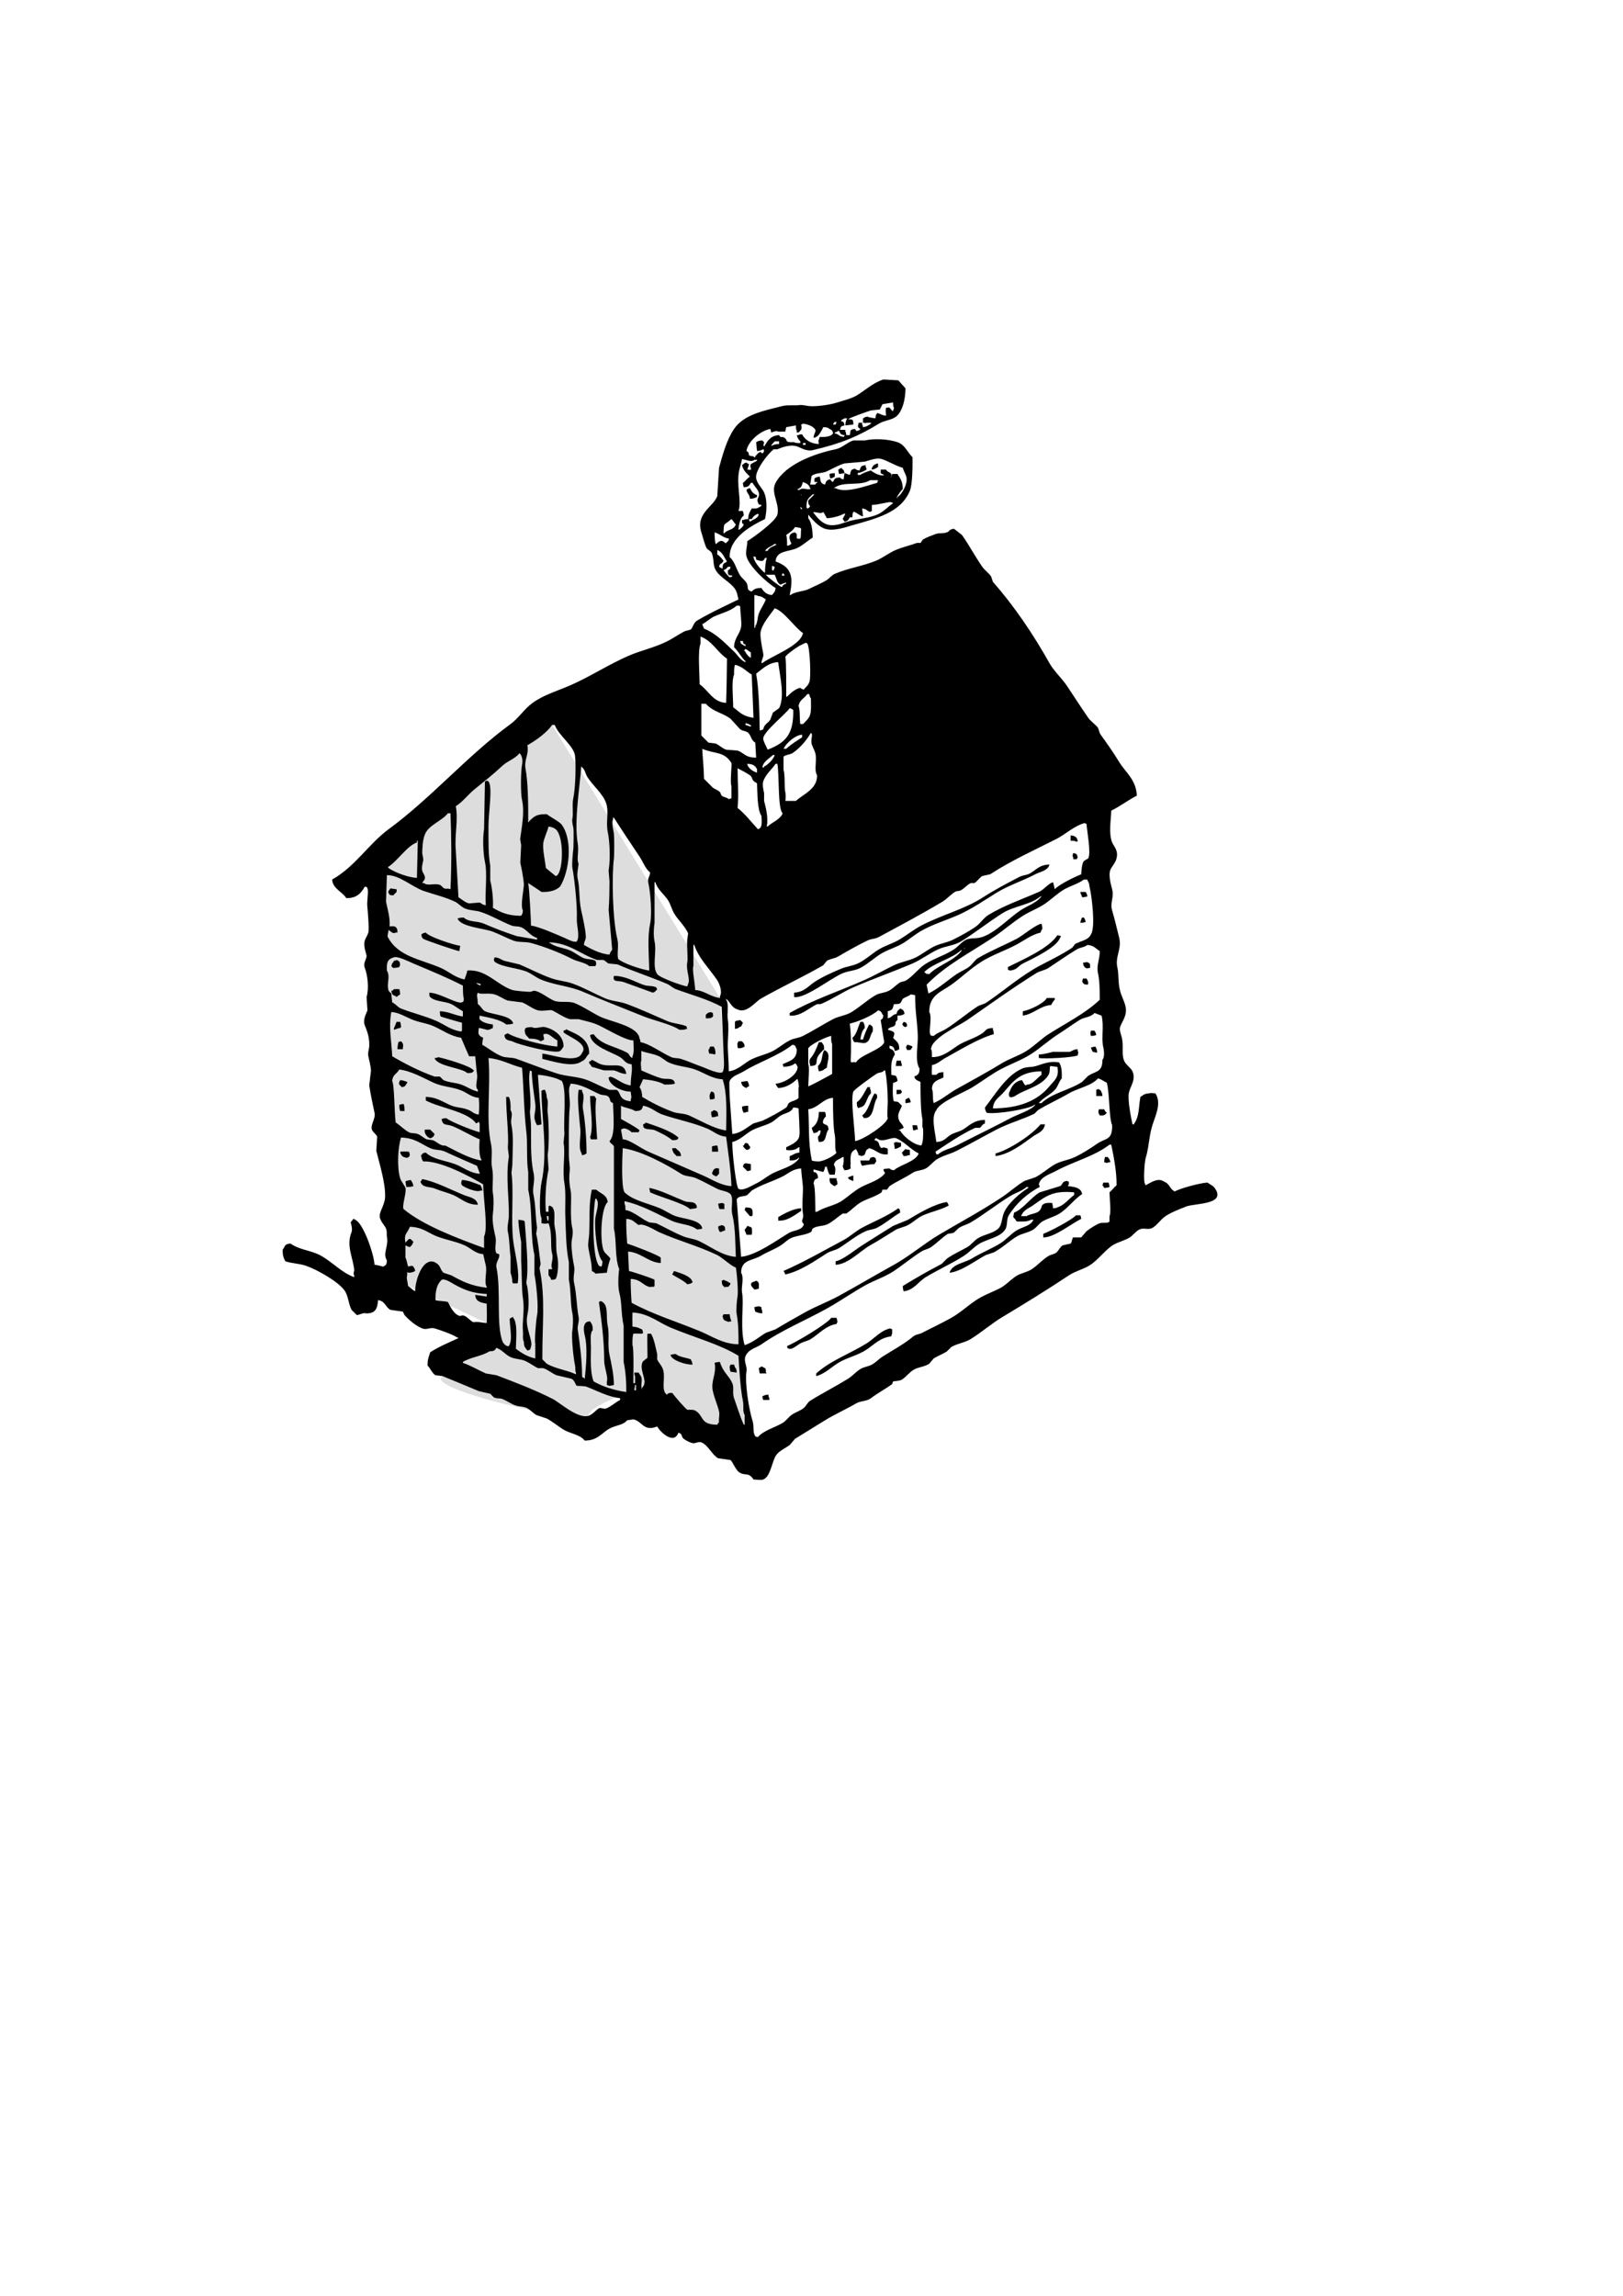 <?xml version="1.0" encoding="utf-8"?>
<!-- Generator: Adobe Illustrator 23.0.1, SVG Export Plug-In . SVG Version: 6.00 Build 0)  -->
<svg version="1.1" id="Calque_1" xmlns="http://www.w3.org/2000/svg" xmlns:xlink="http://www.w3.org/1999/xlink" x="0px" y="0px"
	 viewBox="0 0 595.276 841.89" enable-background="new 0 0 595.276 841.89" xml:space="preserve">
<path fill-rule="evenodd" clip-rule="evenodd" fill="#DDDDDD" d="M149.679,471.581L134.72,312.356l67.771-46.515l61.56,100.116
	l11.586,166.484l-43.014-22.628c0,0-16.543,5.664-16.848,9.396s-60.912-9.72-53.46-14.58c7.452-4.86,16.2-19.44,16.2-19.44
	L149.679,471.581z"/>
<g>
	<g>
		<path fill-rule="evenodd" clip-rule="evenodd" d="M445.491,435.617c-0.692-0.989-1.674-1.199-2.592-1.944
			c-2.513,0.04-10.436,2.213-11.988,3.24c-1.851-0.734-1.865-2.835-3.888-3.564c-2.259-1.636-4.756,0.221-6.804,1.296
			c-0.108-0.216-0.216-0.432-0.324-0.648c-0.549-0.893-0.16-7.849,0.324-9.396c1.175-3.757,1.125-7.288,2.268-11.34
			c1.108-3.93,3.733-8.5,1.296-12.312c-1.159-0.062-1.768-0.249-2.268,0c-1.86,0.1-2.11,0.611-3.24,1.296
			c-0.696,3.691-0.365,7.256-2.268,9.72c0,0.108,0,0.216,0,0.324c-0.216,0-0.432,0-0.648,0c-0.561-2.702-1.861-9.009-1.296-11.664
			c0.461-2.166,2.665-4.692,1.296-7.776c-0.502-1.132-2.346-2.395-2.916-3.564c-1.262-2.587-0.208-5.347-0.972-8.748
			c-0.191-0.852-1.002-2.707-0.648-3.888c0.613-2.044,2.821-4.223,1.944-7.776c-0.443-1.796-1.503-3.812-1.944-5.508
			c-0.838-3.22-0.425-6.084-0.972-8.424c-0.979-4.187,1.664-6.894,0.648-11.016c-0.78-3.164-1.7-7.056-2.592-10.044
			c-0.853-2.856,0.754-4.693,0-7.776c-0.307-1.254-1.485-5.036-0.648-7.128c0.499-1.245,1.852-2.511,2.268-4.212
			c0.728-2.977-1.01-4.345-1.62-5.832c-1.306-3.184-0.455-8.06-0.324-11.664c3.35-1.644,5.986-3.742,9.396-5.508
			c-0.307-5.925-4.16-8.503-6.48-12.312c-2.212-3.631-4.451-6.786-6.804-10.044c-0.675-0.934-0.553-2.095-1.296-2.916
			c-0.942-1.042-2.447-2.1-3.24-3.24c-2.745-3.946-5.082-7.627-7.776-11.664c-1.859-2.786-4.829-5.481-6.48-8.424
			c-5.996-10.689-12.913-20.899-20.736-29.808c-0.216-0.648-0.432-1.296-0.648-1.944c-0.83-1.209-2.377-2.332-3.24-3.564
			c-2.696-3.845-4.738-7.814-7.452-11.664c-0.972-0.756-1.944-1.512-2.916-2.268c-1.853,0.18-1.461,0.866-2.592,1.296
			c-1.586,0.603-2.734,0.086-4.212,0.648c-1.151,0.437-3.3,1.198-4.536,1.944c-0.312,0.188-0.714,1.137-0.972,1.296
			c-0.432,0-0.864,0-1.296,0c-2.437,0.92-5.121,1.479-7.776,2.592c-2.309,0.968-4.846,2.948-7.128,3.888
			c-5.125,2.112-10.126,2.676-15.228,4.86c-1.116,0.478-1.953,1.667-2.916,2.268c-2.024,1.262-4.498,2.214-6.48,3.24
			c-1.841,0.953-5.238,0.951-6.804,2.268c-0.108,0-0.216,0-0.324,0c1.31-6.366,0.995-10.163-5.184-12.312
			c0.224-4.035,4.771-3.526,7.776-4.86c2.038-0.904,3.939-2.751,5.832-3.888c-0.001-2.655-0.399-5.579-1.62-7.128
			c0-0.432,0-0.864,0-1.296c1.592,1.875,3.642,4.356,6.156,5.184c3.141,1.034,7.822-0.661,10.044-1.296
			c8.974-2.565,17.751-4.633,21.06-12.636c0.957-2.316,1.018-8.647,0.972-12.312c-1.91-1.828-2.702-4.547-5.508-5.508
			c-3.554-1.217-8.647-1.383-11.988-0.648c-1.404,0-2.808,0-4.212,0c-2.172,0.667-4.17,2.77-6.48,3.24
			c-7.902,1.607-18.347,5.54-22.032,12.312c-1.959,3.601,1.641,7.689,0.648,11.664c-0.613,2.452-8.742,8.34-11.016,9.72
			c-0.047,2.148-0.729,3.817-0.324,5.508c0.876,3.658,7.551,9.81,10.692,11.664c-0.175,1.644-0.63,1.591-1.296,2.592
			c-2.068-0.152-3.061-1.252-3.888-2.592c-1.909,0.011-2.672,0.341-3.564,1.296c-2.191-0.515-0.976-1.642-1.944-3.24
			c-0.507-0.837-1.732-1.768-2.268-2.592c-1.439-2.213-1.937-5.143-3.888-6.804c-0.11-7.178,8.082-11.603,12.96-13.932
			c0.733-3.023,0.912-7.75-0.648-10.368c-0.803-1.348-2.235-2.754-2.592-4.536c-0.564-2.819,4.45-9.273,6.48-10.692
			c0.432,0,0.864,0,1.296,0c1.751-0.735,4.893-1.928,7.452-0.972c1.26,0.471,3.27,1.811,5.508,1.296
			c10.167-2.341,16.735-5.047,24.3-9.72c1.812-1.119,3.912-1.15,5.832-2.268c2.829-1.648,3.974-7.165,3.888-10.692
			c-0.864-0.972-1.728-1.944-2.592-2.916c-1.836-0.108-3.672-0.216-5.508-0.324c-3.719,1.2-6.67,3.959-9.72,5.832
			c-1.881,1.155-5.027,1.919-7.128,2.592c-3.02,0.968-8.292,1.642-10.692,1.296c-0.809-0.117-2.375-0.473-3.24-0.324
			c-1.405,0.242-4.372-0.135-6.156,0.324c-6.72,1.728-14.165,3.037-17.82,8.424c-2.636,3.885-4.158,9.27-5.508,14.256
			c-0.216,3.456-0.432,6.912-0.648,10.368c-1.352,3.892-8.077,6.385-5.832,13.284c0.343,1.054,1.301,4.826,1.944,5.832
			c0.445,0.697,1.613,0.964,1.944,1.944c0.932,2.757,0.16,4.333,1.62,6.48c1.691,2.487,5.091,4.024,6.804,6.48
			c0.928,1.331,0.936,2.766,1.296,3.888c-5.095,2.463-10.375,4.889-15.228,7.776c-1.299,0.772-1.491,2.595-2.268,3.24
			c-0.756,0.216-1.512,0.432-2.268,0.648c-1.96,1.02-4.225,2.574-6.156,3.564c-4.794,2.458-9.622,3.341-14.58,5.508
			c-7.099,3.103-14.184,7.698-21.06,10.692c-4.97,2.164-9.803,3.517-13.932,6.48c-2.984,2.141-5.169,5.633-8.1,7.776
			c-15.935,11.647-28.794,26.848-44.712,38.556c-7.356,5.411-12.272,13.717-20.736,18.468c0.219,3.378,3.714,4.417,5.184,6.804
			c3.889,0.054,5.456-1.813,6.804-4.212c1.042,0.282,0.5-0.176,0.972,0.648c0.529,1.131-0.374,4.938,0,7.128
			c0.005,0.026,0.701,7.725,0.324,9.072c-0.209,0.747-1.091,2.241-1.296,2.916c-0.642,2.117,0.601,4.961,0.648,5.508
			c0.109,1.255-1.367,2.637-0.648,4.536c1.029,2.718,1.605,7.388,0.648,10.692c0.108,1.62,0.216,3.24,0.324,4.86
			c-0.313,0.984-1.829,3.353-0.972,5.508c1.084,2.728,1.751,4.663,1.62,7.776c-0.031,0.736-0.612,2.335-0.324,3.564
			c0.307,1.311,0.944,4.051,0.972,5.184c-0.216,1.836-0.432,3.672-0.648,5.508c0.554,3.599,1.25,6.771,1.944,10.044
			c0.467,2.2-1.542,4.285-0.972,6.156c0.268,0.878,1.644,1.721,1.944,2.592c-0.108,1.728-0.216,3.456-0.324,5.184
			c1.104,4.528,3.386,11.754,3.24,16.848c-0.072,2.526-1.603,4.669-1.944,6.48c-0.398,2.114,1.727,3.839,2.268,5.184
			c0.445,1.105,0.177,2.143,0.324,2.916c0.733,3.851-1.67,6.041,0,8.748c-0.075,1.625-0.284,1.679-1.296,2.268
			c-0.073,0.107-2.081-0.582-3.24-0.648c-0.24-4.138-4.208-15.434-7.128-16.524c-0.333-0.262-0.08-0.12-0.648-0.324
			c-0.228,0.476-0.814,0.964-0.972,1.296c0.199,0.558,0.734,2.564,0.324,3.564c-1.953,4.767,0.287,8.803,0.972,13.608
			c0.129,0.903-0.534,1.38,0,2.268c0,0.216,0,0.432,0,0.648c-4.578-1.555-8.337-5.881-12.636-8.1
			c-3.413-1.762-7.711-1.986-10.692-4.212c-2.323,0.107-1.925,0.984-2.916,2.268c-0.016,2.214,0.322,2.918,0.972,4.212
			c2.296,0.845,4.931,0.77,7.452,1.62c4.198,1.415,11.92,5.817,14.256,9.072c1.425,1.987,1.416,4.899,2.592,7.128
			c0.648,0.648,1.296,1.296,1.944,1.944c1.336-0.226,2.47-0.986,3.24-0.648c3.597,0.138,4.328-1.802,4.536-4.86
			c2.69,0.362,2.695,2.626,4.536,3.564c1.512,0.216,3.024,0.432,4.536,0.648c0.216,0.432,0.432,0.864,0.648,1.296
			c1.681,1.825,4.036,3.872,6.48,4.86c1.647,0.666,2.876-0.468,4.536,0c1.57,0.442,6.81,2.259,8.1,3.24
			c0.559,0.209,0.317,0.063,0.648,0.324c-4.118,1.894-6.928,3.029-10.368,5.184c-0.448,1.623-1.006,2.527-0.972,4.86
			c0.978,0.978,1.707,2.885,2.916,3.564c0.864,0.108,1.728,0.216,2.592,0.324c4.223,1.75,9.084,3.709,13.284,5.508
			c1.404,0.324,2.808,0.648,4.212,0.972c0.052,0.026,1.296,1.296,1.296,1.296c1.076,0.621,2.064,0.189,3.24,0.648
			c1.292,0.504,3.187,1.799,4.536,2.268c1.83,0.637,2.614,0.291,4.212,0.972c1.232,0.525,2.456,1.917,3.564,2.592
			c1.296,0.432,2.592,0.864,3.888,1.296c1.981,1.059,4.022,2.715,5.832,3.888c2.659,1.723,6.142,1.834,8.1,4.212
			c5.289-0.045,6.332-3.35,10.044-4.86c2.166-0.881,4.159-0.973,5.508-2.592c0.756-0.108,1.512-0.216,2.268-0.324
			c3.297,0.628,3.682,4.625,8.748,2.592c1.103,2.053,6.143,6.849,7.776,2.268c1.667,0.492,0.885,1.428,1.944,2.268
			c0.701,0.557,2.842,1.74,3.888,1.62c0.313-0.036,1.767-0.657,2.592-0.324c2.456,0.991,3.92,4.606,6.156,5.832
			c1.512,0.216,3.024,0.432,4.536,0.648c0.675,0.494,1.932,3.724,3.24,4.536c2.349,1.458,3.228-0.308,5.184,2.592
			c1.407,0.054,2.929,0.351,3.564,0c2.787-1.027,3.165-6.836,4.86-9.072c1.132-1.494,3.33-2.425,4.86-3.564
			c0.648-0.756,1.296-1.512,1.944-2.268c3.698-2.283,7.382-4.584,11.016-6.804c3.643-2.226,7.77-4.062,11.34-6.156
			c1.863-1.093,3.907-0.711,5.508-1.944c2.426-1.868,5.216-3.315,7.776-5.184c0.108-0.324,0.216-0.648,0.324-0.972
			c0.142-0.089,2.424-0.124,3.24-0.648c1.433-0.919,2.729-2.649,4.212-3.564c1.766-1.09,4.095-1.105,5.832-2.268
			c0.54-0.648,1.08-1.296,1.62-1.944c1.681-1.043,3.256-1.518,4.86-2.592c0.54-0.54,1.08-1.08,1.62-1.62
			c2.398-1.345,4.901-1.531,7.128-2.916c3.913-2.433,7.741-5.749,11.664-8.1c8.283-4.964,16.454-10.001,24.3-15.228
			c2.546-1.696,5.915-2.354,8.424-4.212c2.486-1.84,4.646-4.643,7.128-6.48c1.99-1.473,4.629-1.888,6.804-3.24
			c1.187-0.738,2.285-2.351,3.564-2.916c1.755-0.775,3.159,0.385,4.86-0.648c1.635-0.993,2.77-2.798,4.212-3.888
			c2.145-1.621,5.566-2.881,8.1-3.888C438.153,441.218,450.078,441.815,445.491,435.617z M294.183,186.785
			c-0.807-0.477-0.38,0.079-0.648-0.972c0.216,0.216,0.432,0.432,0.648,0.648C294.183,186.569,294.183,186.677,294.183,186.785z
			 M293.535,181.277c0.559,0.209,0.317,0.063,0.648,0.324C293.624,181.392,293.866,181.538,293.535,181.277z M296.775,186.137
			c-0.333,0.262-0.08,0.12-0.648,0.324c-0.108-0.108-0.216-0.216-0.324-0.324c-0.062-3.257,0.777-3.361,2.268-4.86
			c0.216,0,0.432,0,0.648,0c-0.756,0.756-1.512,1.512-2.268,2.268c0.043,1.249-0.007,1.381,0.648,1.944
			C296.89,186.049,297.036,185.806,296.775,186.137z M322.371,188.405c-3.467,1.757-7.759,1.689-11.664,2.916
			c-1.88,0.591-4.759,1.89-7.452,0.972c-2.177-0.742-3.529-2.561-4.86-4.212c0-0.108,0-0.216,0-0.324c1.889,0.15,2.54,0.781,3.564,0
			c0.479,0.62,0.931,1.648,1.296,2.268c1.859-0.023,5.008-0.835,6.156-1.62c0.216,0,0.432,0,0.648,0
			c-0.335,0.976-0.653,0.961-0.972,1.944c0.295,0.301,0.437,0.565,0.648,0.972c1.309-0.261,1.419-0.678,1.944-1.62
			c0.324,0,0.648,0,0.972,0c0.008-0.883,0.013-1.485,0.324-1.944c0.458-0.461,2.26,1.395,3.564,1.62
			c-0.108-0.972-0.216-1.944-0.324-2.916c1.759,0.21,1.571,0.822,2.916,1.296c0.333-0.262,0.08-0.12,0.648-0.324
			c0-0.756,0-1.512,0-2.268c2.79-0.075,6.171-1.295,7.128-0.972c0.559,0.209,0.317,0.063,0.648,0.324
			C325.843,185.681,324.304,187.426,322.371,188.405z M305.847,179.009c3.412-2.759,9.54-0.555,13.284-2.916
			c0.972,0,1.944,0,2.916,0c-0.108,0.324-0.216,0.648-0.324,0.972c-3.258,0.83-11.553,4.088-15.228,1.944
			C306.279,179.009,306.063,179.009,305.847,179.009z M297.747,174.473c1.423-1.147,3.784-0.821,5.508-1.62
			c1.957-0.907,4.363-2.312,6.48-2.916c2.484-0.216,4.968-0.432,7.452-0.648c1.379-0.335,4.226-1.567,6.156-0.972
			c2.384,0.735,5.092,2.505,7.776,3.24c0.295,1.162,1.058,2.359,1.296,3.24c0.698,2.578-1.744,6.688-3.24,7.452
			c0,0.108,0,0.216,0,0.324c-0.108,0-0.216,0-0.324,0c0.577-1.133,1.385-2.385,2.268-3.24c-0.012-2.764-0.907-3.847-1.944-5.508
			c-0.648,0-1.296,0-1.944,0c-0.129,0.666-0.08,0.624-0.324,0.972c0,0.108,0,0.216,0,0.324c-0.349-0.507,0.466-0.446,0-1.296
			c-0.395-0.721-1.486-0.672-1.944-1.62c-0.648,0-1.296,0-1.944,0c0,0.432,0,0.864,0,1.296c0.572,0.316,0.536,0.419,1.296,0.648
			c-1.159,0.708-4.023-0.812-4.86-1.62c-0.903,0.214-3.183,0.997-3.888,1.62c-0.324,0-0.648,0-0.972,0c0-0.216,0-0.432,0-0.648
			c1.451-0.298,2.261-0.699,3.24-1.296c-0.129-0.666-0.08-0.624-0.324-0.972c0-0.216,0-0.432,0-0.648
			c-1.789,0.148-1.763,0.616-2.268,1.944c-0.964-0.145-1.094-0.164-1.62-0.648c-1.941,0.258-1.435,1.15-1.944,2.268
			c-1.14-0.25-0.798-0.416-1.944-0.648c-0.108,0.756-0.216,1.512-0.324,2.268c-1.01-0.196-0.788-0.056-1.296-0.648
			c-1.852,0.05-2.01,0.38-2.592,1.62c-0.75-0.362-0.589-0.302-0.972-0.972c-0.666,0.129-0.624,0.08-0.972,0.324
			c-0.726,0.419-0.687,0.843-0.972,1.62c-1.951-0.457-1.54-1.501-1.944-2.916c-1.215,0.117-1.205,0.251-1.944,0.648
			c0,0.432,0,0.864,0,1.296c0.324,0,0.648,0,0.972,0c0,0.108,0,0.216,0,0.324c-0.787,0.427-0.229-0.151-0.648,0.648
			c-0.648,0-1.296,0-1.944,0C297.393,177.091,297.501,174.672,297.747,174.473z M292.563,179.333
			c1.446-0.441,1.475-1.271,1.944-2.592c1.259,0.571,2.162,0.794,2.592,2.268c0.108,0.108,0.216,0.216,0.324,0.324
			c-0.108,0-0.216,0-0.324,0c-1.091,0.45-2.629-0.745-3.888,0.324c-0.216,0-0.432,0-0.648,0
			C292.563,179.549,292.563,179.441,292.563,179.333z M291.591,193.265c0.648,0.108,1.296,0.216,1.944,0.324
			c0.108,0.108,0.216,0.216,0.324,0.324c-0.187,1.058-0.004,2.959-0.324,3.564c-0.407,0.245-0.31,0.024-1.296,0
			c0-0.54,0-1.08,0-1.62c-0.216-0.216-0.432-0.432-0.648-0.648c-2.768,0.428-2.161,2.43-1.296,4.212
			c-0.403,0.217-0.67,0.352-0.972,0.648c-0.216,0-0.432,0-0.648,0c0.019-1.401,0-2.95-0.324-3.888
			C289.426,195.488,290.942,194.399,291.591,193.265z M275.067,191.321c-0.246-0.348-0.203-0.299-0.324-0.972
			c0.324,0,0.648,0,0.972,0c0.442-0.7,0.807-1.258,1.62-1.62c0.333-0.262,0.08-0.12,0.648-0.324
			c0.108,0.108,0.216,0.216,0.324,0.324C277.725,190.322,276.256,190.386,275.067,191.321z M285.759,162.809
			c-1.086,0.061-1.946,0.172-2.592,0.648c-0.108,0-0.216,0-0.324,0c0.376-0.81,0.824-0.932,1.296-1.62c0.54,0,1.08,0,1.62,0
			C285.759,162.161,285.759,162.485,285.759,162.809z M295.479,163.133c-0.324,0-0.648,0-0.972,0c0-0.216,0-0.432,0-0.648
			c0.324,0,0.648,0,0.972,0C295.479,162.701,295.479,162.917,295.479,163.133z M308.439,154.385
			c0.427-0.741,0.697-0.504,1.296-0.972c0.324,0,0.648,0,0.972,0c-0.36,0.949-0.621,1.078-0.648,2.592
			c0.972-0.108,1.944-0.216,2.916-0.324c-0.015-1.83-0.108-1.936-1.944-1.944c0.83-0.637,7.271-2.877,8.424-3.24
			c1.08-0.108,2.16-0.216,3.24-0.324c0,0,0.898-1.828,0.972-1.944c1.296-0.216,2.592-0.432,3.888-0.648
			c0.008,0.883,0.013,1.485,0.324,1.944c-0.129,0.666-0.08,0.624-0.324,0.972c0,0.108,0,0.216,0,0.324
			c-0.74-0.397-0.694-0.807-1.296-1.296c-0.407-0.245-0.31-0.024-1.296,0c-0.24,1.363,0.029,2.122,0,2.916
			c-1.935-0.234-1.806-0.676-3.24-0.972c-0.396,0.733-0.554,0.727-0.648,1.944c-0.724-0.134-2.347-0.276-2.916-0.648
			c-1.027,0.183-0.942,0.285-1.62,0.648c0,0.54,0,1.08,0,1.62c0.975,0.044,0.902,0.241,1.296,0c0.54,0,1.08,0,1.62,0
			c0,0.108,0,0.216,0,0.324c-0.964,0.58-1.478,1.114-2.916,1.296c-0.129-0.666-0.08-0.624-0.324-0.972c0-0.216,0-0.432,0-0.648
			c-0.432,0-0.864,0-1.296,0c-0.283,1.375-0.525,1.595,0.648,2.268c-0.439,0.518-0.198,0.375-0.972,0.648
			c-0.729,0.142-0.447,0.207-0.972-0.648c-2.247,0.182-1.522,0.795-1.944,2.268c-0.432,0-0.864,0-1.296,0
			c-0.074-0.751-0.064-0.914-0.324-1.296c0-0.216,0-0.432,0-0.648c-0.648,0-1.296,0-1.944,0c0.252-1.32,0.407-1.324,1.62-1.62
			C309.513,154.752,309.529,154.748,308.439,154.385z M307.467,157.949c1.012,0.45,0.085,1.417,2.268,1.62c0,0.108,0,0.216,0,0.324
			c-0.108,0.108-0.216,0.216-0.324,0.324c-1.869-0.238-1.567-0.964-3.24-1.296c0-0.108,0-0.216,0-0.324
			C306.894,158.392,307.027,158.358,307.467,157.949z M306.171,154.709c0.216,0,0.432,0,0.648,0
			c-0.108,0.324-0.216,0.648-0.324,0.972c-0.324,0-0.648,0-0.972,0C305.82,154.982,305.804,155.21,306.171,154.709z
			 M282.519,157.301c0.178,0.493,0.229,0.541,0.324,1.296c1.033-0.266,1.782-0.781,2.592-0.324c0.864,0,1.728,0,2.592,0
			c0.108-0.54,0.216-1.08,0.324-1.62c1.188-0.216,2.376-0.432,3.564-0.648c0.008,0.883,0.013,1.485,0.324,1.944
			c0,0.216,0,0.432,0,0.648c0.216,0,0.432,0,0.648,0c1.058-1.127,1.307-1.039,0.972-2.916c0.559-0.209,0.317-0.063,0.648-0.324
			c1.567,0.128,4.02,1.023,4.536,2.268c0.265,0.783-0.521,1.265-0.648,2.916c0.666-0.129,0.624-0.08,0.972-0.324
			c1.086-0.455,2.094-2.561,2.592-3.564c1.252,0.034,1.646,0.074,2.268,0.648c1.129,0.408,1.268,1.13,1.296,1.62
			c-0.652,1.235-3.058,1.405-4.86,1.296c-0.108,0.324-0.216,0.648-0.324,0.972c-0.322,0.586-0.083,0.585,0,1.62
			c-2.872-0.005-5.188-1.584-6.156-3.564c-0.751,0.074-0.914,0.064-1.296,0.324c-0.216,0-0.432,0-0.648,0
			c0.277,1.029,0.642,1.645,1.296,2.268c0,0.216,0,0.432,0,0.648c-0.944,0.01-1.766,0.016-2.268-0.324
			c-3.914,0.101-2.002-0.624-3.564-1.62c-1.136-0.724-1.313,0.306-1.944-0.972c-3.175,0.123-4.293,2.204-5.508,4.212
			c-0.397-0.699-0.132-0.711,0-1.62c-0.216-0.216-0.432-0.432-0.648-0.648c-1.35,0.064-1.485,0.226-2.268,0.648
			c0.108,1.08,0.216,2.16,0.324,3.24c1.221-0.101,1.466-0.287,2.268-0.648c0.108,0.108,0.216,0.216,0.324,0.324
			c-0.129,0.666-0.08,0.624-0.324,0.972c-0.715,0.275-0.363,0.252-0.972-0.324c-1.132,0.398-1.209,0.914-1.944,1.62
			c0,0.108,0,0.216,0,0.324c-0.634,0.143-0.417-0.141-0.648-0.324c-0.841-0.065-1.1-0.143-1.62-0.324
			c-0.283-0.854,0.135-1.051-0.972-1.62C274.306,161.871,278.741,158.015,282.519,157.301z M271.179,172.205
			c0.279-1.209,0.806-2.541,0.972-3.888c1.47,0.281,3.44,1.265,4.536,0.324c0.324,0,0.648,0,0.972,0c0,0.108,0,0.216,0,0.324
			c-0.311,0.191-2.075,1.012-2.268,1.296c-0.487,0.717,0.245,1.466,0,1.944c-0.407,0.245-0.31,0.024-1.296,0
			c0.216-0.648,0.432-1.296,0.648-1.944c-0.403-0.217-0.67-0.352-0.972-0.648c-1.131,0.278-0.875,0.452-1.62,0.972
			c0.552,2.12,1.651,2.887,2.916,4.212c-1.153,0.638-1.509,1.577-2.592,2.268c0.065,0.841,0.143,1.1,0.324,1.62
			c1.726-0.086,1.961-0.547,2.592-1.62c0.216,0,0.432,0,0.648,0c0.591,1.163,1.927,2.386,2.268,3.564
			c0.512,1.767-1.035,2.192-0.324,3.564c0.41,0.986,0.107,0.748,1.296,0.972c0,0.108,0,0.216,0,0.324
			c-1.543,0.933-1.305,1.039-3.564,0.972c-0.656,1.268-1.26,1.89-1.296,3.888c-0.821,0.034-1.201,0.04-1.62,0.324
			c-0.216,0-0.432,0-0.648,0c0.056,1.213-0.169,1.146,0.648,1.62c-0.398,1.132-0.914,1.209-1.62,1.944c-0.108,0-0.216,0-0.324,0
			c0.127-1.94,0.646-4.314,1.944-5.184c-0.065-0.841-0.143-1.101-0.324-1.62c-0.755-0.158-0.479-0.046-1.62,0
			C272.156,183.708,269.891,177.782,271.179,172.205z M268.263,190.349c0.702,0.557,0.922,1.382,1.62,1.944
			c-0.778,2.205-2.891,1.722-4.212,3.24c-0.108,0-0.216,0-0.324,0C265.561,191.227,265.276,192.995,268.263,190.349z
			 M262.755,199.421c-0.108,0-0.216,0-0.324,0c-0.234-1.142-0.35-2.642-0.324-4.212c2.234,0.716,3.128,2.021,5.184,2.268
			c0,0.216,0,0.432,0,0.648c-0.324,0.324-0.648,0.648-0.972,0.972c-0.24,0.37-0.489-0.402-1.296-0.648
			C264.274,198.102,263.378,198.719,262.755,199.421z M263.727,207.845c0.323-1.25,0.58-0.912,1.296-1.62
			c0.262-0.333,0.12-0.08,0.324-0.648c-0.785-0.894-1.222-1.616-2.268-2.268c0-0.54,0-1.08,0-1.62
			c1.982,0.768,2.421,2.566,3.564,4.212c-1.159,0.922-1.585,0.374-1.62,2.592C264.272,208.253,264.3,208.157,263.727,207.845z
			 M268.587,211.409c-0.324,0.108-0.648,0.216-0.972,0.324c-0.668-0.745-1.395-1.387-1.944-2.268
			c-0.108-0.108-0.216-0.216-0.324-0.324c0.77-0.394,1.148-0.608,1.62-1.296c0.324,0,0.648,0,0.972,0
			c-0.273,1.106-0.161,0.824-0.972,1.296c0.014,1.708-0.034,1.829,1.62,1.944C268.587,211.193,268.587,211.301,268.587,211.409z
			 M404.019,372.437c1.003,3.799-0.185,8.221,0.648,11.664c0.41,1.694,0.371,3.87-0.324,4.536c0.054,4.602-2.488,4.137-5.184,5.832
			c-0.756,0.756-1.512,1.512-2.268,2.268c-4.694,3.081-10.939,4.011-14.904,7.776c-0.324,0-0.648,0-0.972,0
			c1.331-1.827,4.653-3.273,6.156-5.184c0.932-1.185,1.261-2.789,2.268-3.888c0.052-2.639-0.071-4.386-0.972-5.832
			c-3.407-0.655-5.847,0.526-8.424,1.296c-1.968,0.588-3.362,0.179-5.184,0.972c-5.779,2.515-9.87,9.483-13.608,14.256
			c0.117,1.215,0.251,1.205,0.648,1.944c3.501,0.627,15.801-1.401,17.496-2.916c0.108,0,0.216,0,0.324,0
			c-1.641,2.043-6.527,3.505-9.072,4.86c-6.411,3.413-13.451,6.777-19.764,10.044c-2.466,1.277-4.887,1.516-6.804,3.24
			c-0.216,0-0.432,0-0.648,0c-0.108-0.324-0.216-0.648-0.324-0.972c4.494-2.974,9.51-6.44,14.58-8.748c0.54,0,1.08,0,1.62,0
			c0.794-0.399,0.828-1.247,1.944-1.62c0-0.432,0-0.864,0-1.296c-4.165,0.104-5.521,1.993-8.1,3.564
			c-1.463,0.891-3.081,1.041-4.536,1.944c-1.746,1.083-2.282,2.479-5.184,2.592c-0.55-4.178-1.981-9.243,0-11.664
			c1.22-3.058,10.192-6.5,13.284-8.424c2.713-1.689,5.69-3.831,8.424-5.508c4.368-2.679,9.054-4.024,13.284-6.804
			c3.244-2.133,6.385-5.014,9.72-7.128c2.713-1.72,5.241-3.581,7.776-5.184c1.866-1.18,4.15-0.945,5.508-2.592
			C402.291,371.789,403.155,372.113,404.019,372.437z M369.999,401.273c0.129,0.666,0.08,0.624,0.324,0.972
			c1.218,0.508,2.539-0.781,3.564-1.296c3.938-1.98,8.52-3.156,10.692-6.804c0.648-1.088,0.228-2.291,0.648-3.24
			c0.864,0.108,1.728,0.216,2.592,0.324c0.789,3.862-1.181,5.036-2.916,7.128c-4.394,5.296-11.119,8.081-20.736,8.1
			c0.248-3.186,2.336-4.023,3.888-5.832c3.95-4.603,6.349-7.64,13.932-7.776c0,0.432,0,0.864,0,1.296
			c-1.26,0.919-2.516,2.517-3.888,3.24c-0.76,0.401-1.368,0.207-1.944,0.648c-0.477-0.23-0.823-1.121-1.296-1.944
			c-2.457,0.289-3.883,2.225-4.536,4.212C369.886,400.867,370.3,400.849,369.999,401.273z M403.371,348.785
			c-0.004,3.096-1.289,5.204-0.648,8.1c0.572,2.585,0.649,6.255,0.648,9.72c-5.32,5.079-12.478,8.594-18.792,12.636
			c-2.776,1.777-5.299,4.407-8.1,6.156c-2.954,1.845-6.088,2.715-9.072,4.536c-5.399,3.295-10.827,6.219-16.524,9.396
			c-2.784,1.553-5.323,3.813-8.424,5.184c-0.533-1.609-0.053-4.122-0.648-5.184c0.029-2.923,2.359-3.265,4.212-4.212
			c0-0.648,0-1.296,0-1.944c-1.341,0.073-1.971,0.214-2.592,0.972c-0.54,0-1.08,0-1.62,0c-0.108-0.982-0.012-1.912,0-3.564
			c2.133-0.423,3.266-1.726,4.86-2.592c5.187-2.817,12.135-7.17,17.82-8.748c-0.034-0.821-0.04-1.201-0.324-1.62
			c0-0.216,0-0.432,0-0.648c-2.846,0.128-2.361,0.914-3.888,1.944c-2.89,1.949-6.161,2.652-9.072,4.536
			c-2.611,1.69-5.219,4.193-9.396,4.212c-0.072-1.108,0.149-2.145-0.324-2.916c0.061-4.023,10.296-8.616,13.284-10.692
			c8.228-5.717,16.771-11.874,25.272-17.172c1.445-0.9,3.113-1.014,4.536-1.944c3.347-2.188,6.88-4.71,10.368-6.804
			c1.222-0.734,2.86-0.738,3.888-1.62C401.149,346.663,401.9,347.836,403.371,348.785z M400.131,342.629
			c-0.891,2.159-3.838,2.418-5.832,3.564c-0.324,0.432-0.648,0.864-0.972,1.296c-3.831,2.545-7.485,4.297-11.664,6.48
			c-6.976,3.644-13.359,9.269-19.764,13.608c-1.153,0.781-2.414,0.858-3.564,1.62c-3.788,2.508-7.487,5.671-11.34,8.1
			c-1.554,0.98-3.24,1.395-4.536,2.592c-1.153-0.148-0.821,0.17-1.296-0.648c-0.578-1.337,0.794-6.3-0.324-8.1
			c-0.122-6.29,4.554-7.486,8.1-10.044c3.659-2.64,7.155-6,11.016-8.424c4.012-2.519,8.362-3.923,12.636-6.156
			c2.865-1.497,5.59-3.715,9.072-4.536c0.206-0.723,0.239-0.856,0.648-1.296c-0.036-0.923-0.13-1.385-0.324-1.944
			c-2.11,0.297-6.904,4.377-9.072,5.508c-4.872,2.542-9.614,4.384-14.256,7.128c-1.106,0.654-1.942,2.115-2.916,2.916
			c-1.528,1.256-3.188,1.796-4.86,2.916c-3.362,2.252-6.564,5.282-10.368,7.128c-0.216-1.08-0.432-2.16-0.648-3.24
			c6.925-7.191,16.15-11.825,24.624-17.496c3.517-2.354,7.098-5.494,10.692-7.776c2.568-1.63,5.204-2.528,7.776-4.212
			c2.421-1.585,4.954-4.094,7.452-5.508c2.47-1.399,4.915-1.921,7.128-3.564c0.432,0,0.864,0,1.296,0c0,0.108,0,0.216,0,0.324
			c0.79,0.969,0.593,1.713,0.972,3.24C400.288,328.041,401.94,340.037,400.131,342.629z M339.219,356.561c-0.108,0-0.216,0-0.324,0
			c3.309-3.42,10.022-4.829,13.608-8.1c0.108,0,0.216,0,0.324,0c-2.74,3.865-8.672,5.381-11.988,8.748
			C339.686,357.102,339.759,357.189,339.219,356.561z M353.475,348.137c0.108-0.216,0.216-0.432,0.324-0.648
			C353.799,347.489,354.04,347.684,353.475,348.137z M303.255,352.349c1.369-0.825,2.813-0.792,4.212-1.62
			c3.238-1.917,7.296-4.191,10.692-5.832c1.507-0.728,2.737-0.497,4.212-1.296c7.746-4.193,15.74-8.412,23.328-12.96
			c1.566-0.939,2.98-2.606,4.536-3.564c0.747-0.46,1.437-0.204,2.268-0.648c1.168-0.624,2.262-2.045,3.564-2.592
			c0.432,0,0.864,0,1.296,0c0.971-0.498,1.96-2.057,2.916-2.592c0.972-0.216,1.944-0.432,2.916-0.648
			c7.599-4.983,16.533-9.015,24.3-12.96c3.337-1.695,6.351-4.729,10.368-5.832c0.333,0.262,0.08,0.12,0.648,0.324
			c0.22,3.071,1.689,10.532,0.648,12.636c-0.54,0.324-1.08,0.648-1.62,0.972c-0.746,1.013-0.872,3.338-0.972,4.86
			c-2.198,0.896-8.076,3.66-9.72,5.508c0,0-0.412-2.129-0.648-2.592c-2.005,0.697-3.171,2.684-5.184,3.564
			c-6.229,2.723-12.809,4.989-18.468,8.424c-1.73,1.05-2.935,3.057-4.536,4.212c-2.474,1.785-5.749,3.51-8.424,4.86
			c-2.172,1.095-4.224,1.285-6.48,2.268c-2.396,1.044-4.813,3.047-7.128,4.212c-2.69,1.354-5.346,1.596-8.1,2.916
			c-3.487,1.671-7.516,3.97-11.016,5.508c-9.421,4.138-18.598,7.135-27.216,11.988c0,0.324,0,0.648,0,0.972
			c3.986,0.366,6.979-2.766,10.044-4.212c0.432,0,0.864,0,1.296,0c3.967-1.616,8.02-4.427,11.988-6.156
			c7.388-3.218,14.333-5.595,21.708-8.748c3.131-1.338,6.28-3.775,9.396-5.184c2.811-1.271,5.883-1.359,8.424-2.916
			c5.233-3.207,9.992-7.073,15.228-10.368c4.142-2.607,10.285-3.046,13.932-6.156c0.108,0,0.216,0,0.324,0
			c-1.879,2.505-5.126,3.414-7.776,5.184c-4.107,2.743-9.073,8.104-13.932,9.72c-2.616,0.87-4.52,0.066-6.48,1.296
			c-1.306,0.82-2.597,2.392-3.888,3.24c-3.419,2.245-7.247,3.252-10.692,5.508c-2.39,1.565-4.423,4.377-6.804,5.832
			c-0.916,0.56-1.729,0.402-2.592,0.972c-1.187,0.784-2.573,2.293-3.888,2.916c-1.804,0.855-3.232,0.678-4.86,1.62
			c-2.923,1.69-5.792,4.353-8.748,6.156c-2.118,1.292-4.6,1.438-6.804,2.592c-3.528,1.848-7.402,4.336-11.016,6.156
			c-1.669,0.84-3.206,0.79-4.86,1.62c-2.32,1.164-4.516,3.191-6.804,4.212c-2.807,1.253-5.534,1.72-8.1,3.24
			c-2.223,1.317-4.325,3.539-7.452,3.888c0.028-4.215-0.509-7.859-0.324-11.016c0.142-2.427,0.296-6.123,0-7.776
			c-0.466-2.599,0.557-5.723-0.648-7.452c0-0.108,0-0.216,0-0.324c1.624,1.234,1.94,3.252,4.212,3.888
			c3.27,1.648,6.561-2.821,8.424-3.888c7.634-4.372,15.34-7.883,23.004-12.312C302.391,353.429,302.823,352.889,303.255,352.349z
			 M324.639,430.109c-1.732,2.593-5.912,3.683-8.748,5.184c-2.405,1.273-4.643,3.34-6.804,4.86
			c-2.831,1.991-6.446,2.308-9.396,4.212c-0.216,0-0.432,0-0.648,0c-0.023-1.647,0.033-9.29-0.648-10.368
			c0.223-1.321,0.466-1.584,1.62-1.944c-0.082-1.13-0.113-1.364-0.648-1.944c-0.348-0.246-0.299-0.203-0.972-0.324
			c0-0.324,0-0.648,0-0.972c1.188,0.324,2.376,0.648,3.564,0.972c0.329-0.714,0.518-0.92,0.648-1.944c0.216,0,0.432,0,0.648,0
			c0.228,1.109,0.553,2.117,0.972,2.916c0.648,0,1.296,0,1.944,0c0.189-1.387,0.476-2.495-0.324-3.564
			c0.392-1.993,1.943-1.909,3.24-2.916c0.108,0,0.216,0,0.324,0c0.034,1.132,0.109,2.595-0.324,3.24
			c0.183,1.027,0.285,0.943,0.648,1.62c1.35-0.064,1.485-0.226,2.268-0.648c-0.035-1-0.191-1.308,0-1.62
			c-0.148-3.259-0.12-4.44,1.944-5.508c0.413,0.73,0.754,1.253,0.972,2.268c0.666,0.129,0.624,0.08,0.972,0.324
			c1.861-0.366,1.138-1.002,1.944-2.268c0.249-0.223,0.722-0.427,0.972-0.648c2.811,0.716,3.557,2.583,6.804,2.268
			c0-0.648,0-1.296,0-1.944c-0.108-0.108-0.216-0.216-0.324-0.324c-0.883-0.177-1.218-0.454-1.944,0
			c-1.466-1.001-0.281-2.439-2.592-2.916c0.209-0.559,0.063-0.317,0.324-0.648c0.645-0.255,1.016,0.545,1.944,0.648
			c2.108,0.233,4.516-1.337,5.832-0.648c2.983,1.295,5.176,4.07,8.1,5.508c-1.081,3.035-6.799,4.103-9.072,6.156
			c-0.964-0.145-1.094-0.164-1.62-0.648c-1,0.016-1.66,0.113-2.268,0.324C324.197,429.536,324.231,429.669,324.639,430.109z
			 M296.451,390.257c0-1.944,0-3.888,0-5.832c0.568-1.262,6.535-4.272,8.424-4.536c-0.029,1.068-0.077,2.321,0.324,2.916
			c0,3.672,0,7.344,0,11.016c-0.062,0.089-8.041,4.445-8.748,4.536C296.482,396.167,296.971,391.287,296.451,390.257z
			 M305.523,402.569c-0.018,4.835,0.086,10.78,0.648,13.608c0.429,2.159-0.185,5.604,0.648,6.48c-0.991,1.445-5.373,3.45-6.804,3.24
			c-1-0.016-1.66-0.113-2.268-0.324c-1.396-7.147-0.861-11.405-1.296-18.792C300.177,406.28,301.703,402.89,305.523,402.569z
			 M324.315,382.157c-0.783,2.731-8.861,4.656-10.368,7.452c-0.848-0.231-0.616-0.136-1.62,0c-0.108-0.108-0.216-0.216-0.324-0.324
			c0.218-4.948,0.206-9.762-0.324-13.932c2.789-0.527,8.655-3.088,10.368-4.86c1.457,0.368,1.189,0.992,1.944,1.944
			c-0.21,1.147-0.222,1.097-0.972,1.62C323.074,374.689,324.315,382.157,324.315,382.157z M325.611,410.021
			c-0.457,2.393-9.151,8.064-11.988,8.424c-0.049-4.288-1.722-15.14-0.648-18.144c0.418-0.863,7.245-5.737,8.424-6.48
			c1.191-0.75,2.055-0.292,2.916-1.296c0.108,0,0.216,0,0.324,0c0.641,3.215,0.962,7.596,0.972,11.34
			C325.616,405.694,325.25,409.256,325.611,410.021z M330.147,414.557c-0.216,0-0.432,0-0.648,0
			c0.465-0.358,1.458-0.721,1.944-0.972c-0.366-1.395-1.221-1.705-1.62-2.592c-1.112-2.468,0.508-3.933,0.972-5.508
			c-0.432-0.432-0.864-0.864-1.296-1.296c-0.569-0.36-1.383-0.211-1.62-0.324c-0.548-0.835-0.493-5.252-0.324-6.804
			c1.027-0.183,0.943-0.285,1.62-0.648c-0.117-1.215-0.251-1.205-0.648-1.944c-0.54-0.108-1.08-0.216-1.62-0.324
			c-0.064-3.244-0.191-5.26,1.296-7.452c-0.246-1.565-0.826-1.687-1.944-2.268c0-0.324,0-0.648,0-0.972
			c1.424,0.246,1.638,0.636,1.944,1.944c1.026-0.183,0.943-0.285,1.62-0.648c0.036-2.669-1.187-2.834-2.268-4.212
			c0.101-0.164,0.729-1.436,0.324-1.944c-0.351-0.44-1.631-0.825-2.268-0.972c0.623-1.23,1.845-0.715,2.592-1.62
			c0.664-0.805-0.273-1.055,0.972-1.944c0-0.54,0-1.08,0-1.62c1.457-0.027,1.768-0.203,2.592-0.648
			c-0.129-0.666-0.08-0.624-0.324-0.972c-0.427-0.787,0.151-0.229-0.648-0.648c-0.333-0.262-0.08-0.12-0.648-0.324
			c-0.718,0.77-1.046,0.562-1.296,1.944c-1.839,0.354-1.487,1.256-3.24,1.62c0-0.864,0-1.728,0-2.592
			c1.862-0.419,1.734-0.909,2.268-2.592c0.485-0.06,1.589,0.109,2.268-0.324c0.526-0.454,0.563-1.065,0.972-1.62
			c0.846-0.687,2.126-0.891,2.916-1.62c0.841,0.065,1.1,0.143,1.62,0.324c-0.026,6.242,0.807,9.506,0.972,14.904
			c0.109,3.575-1.17,9.141,0.648,11.988c-0.056,1.982-0.607,2.299-1.944,2.916c0.335,1.296,1.261,1.446,2.268,1.944
			c0.013,3.695,0.065,10.476,0.648,13.284c0.279,1.345-0.246,2.974,0.324,3.888c0.04,2.302,0.093,4.759-0.648,6.156
			C335.075,419.821,331.226,416.667,330.147,414.557z M229.059,441.449c0-0.324,0-0.648,0-0.972
			c6.247,1.38,11.929,4.679,17.172,7.128c3.168,1.48,6.875,1.243,9.396,3.24c0.923-0.036,1.385-0.13,1.944-0.324
			c-0.407-3.222-6.72-3.497-9.72-4.536c-1.843-0.638-4.025-2.152-5.832-2.916c-4.336-1.834-9.798-2.789-12.96-5.832
			c-1.298-2.046-0.81-13.263-0.648-16.2c6.939,0.962,16.295,6.142,21.384,9.396c1.672,1.069,3.633,0.814,5.508,1.62
			c2.612,1.123,5.257,2.673,7.776,3.888c1.778,0.858,3.523,0.753,4.86,1.944c1.224,1.814,0.024,4.853,0.648,7.452
			c1.198,4.988,1.075,10.949,1.296,15.552c-5.012-0.329-9.617-4.016-13.608-5.832c-1.89-0.86-3.422-0.815-5.508-1.62
			c-3.259-1.257-6.862-3.346-10.044-4.86c-0.864-0.108-1.728-0.216-2.592-0.324c-2.798-1.179-5.654-4.023-8.748-4.536
			C229.393,442.773,229.399,441.951,229.059,441.449z M209.943,481.625c0.398,1.78,0.146,5.292,0,6.156
			c-0.452,2.676,0.431,10.62,0.972,12.96c0.233,1.006-0.067,1.953,0.324,2.592c0,0.216,0,0.432,0,0.648
			c-3.308-1.583-7.483-2.035-10.692-3.888c-0.54-0.54-1.08-1.08-1.62-1.62c-0.108-11.649,1.211-22.519-0.972-33.048
			c-0.168-0.811,0.372-1.597,0.324-1.944c-0.452-3.246-0.838-7.951-1.62-11.016c0.108-0.756,0.216-1.512,0.324-2.268
			c-0.584-3.527-0.497-8.263-1.296-11.988c-0.594-2.769,0.702-4.914,0-8.1c-1.304-5.917-0.756-12.978-0.972-18.144
			c-0.051-1.231-0.428-3.768-0.324-4.536c0.69-5.082-0.944-11.381,0-14.904c0.216,0.108,0.432,0.216,0.648,0.324
			c0.045,3.807,0.87,8.594,1.296,11.988c0.429,3.418-1.337,4.366,0.648,7.776c0.841-0.065,1.1-0.143,1.62-0.324
			c-0.432-5.939-0.864-11.881-1.296-17.82c0-0.108,0-0.216,0-0.324c2.084,0.054,6.705,1.053,8.1,1.944
			c0.559,0.209,0.317,0.063,0.648,0.324c1.908,2.966,0.501,14.911,0.972,19.116c-0.108,1.188-0.216,2.376-0.324,3.564
			c0.741,3.999-0.546,9.919,0.324,14.904c0.592,3.392,0.161,8.595,0.324,12.312c0.203,4.65,0.208,11.64,1.296,16.524
			c0,2.16,0,4.32,0,6.48C209.458,473.022,209.152,478.09,209.943,481.625z M196.335,492.641c0,1.836,0,3.672,0,5.508
			c-3.082-0.672-5.069-2.007-7.128-3.564c0.052-3.461,0.733-9.441-0.972-11.34c0-0.108,0-0.216,0-0.324
			c-0.752,0.241-0.724,0.336-1.296,0.648c0.07,3.598,1.179,7.837-0.324,10.044c-0.604,0.306-1.891-0.678-2.268-1.62
			c-2.457-6.123-0.496-18.856-2.268-27.216c-0.407-1.92,1.481-3.552,0.972-4.86c-0.324-0.108-0.648-0.216-0.972-0.324
			c-0.862-1.454,0.072-3.931-0.324-5.832c-0.431-2.069-1.39-5.701-0.972-8.748c0.204-1.487,0.426-5.11,0-7.452
			c-0.395-2.169,0.383-6.182-0.324-9.396c-0.488-2.221,0.252-5.801-0.324-8.424c-2.043-9.298-0.067-21.317-0.972-31.752
			c4.741,0.389,8.247,2.601,12.312,3.564c0.598,6.91,0.697,16.384,1.62,23.976c0.413,3.394-0.043,10.568,0.648,14.256
			c0,2.16,0,4.32,0,6.48c1.683,7.608,0.649,16.788,2.268,23.976c0,2.376,0,4.752,0,7.128c0.585,2.645,1.622,11.949,0.972,14.904
			C196.617,483.941,195.972,491.912,196.335,492.641z M203.787,393.497c-4.62-1.563-9.732-3.532-14.256-5.184
			c-1.882-0.687-3.751-0.285-5.508-0.972c-2.531-0.989-4.82-2.916-7.128-4.212c0.025-1.157,0.16-1.753,0.324-2.592
			c-0.808-0.391-1.213-0.447-1.62-1.296c-0.273-0.498-0.054-1.11,0-2.268c1.458,0.096,3.132,0.887,3.564,0.648
			c1.063-0.233,0.755-0.331,1.62-0.648c0-0.432,0-0.864,0-1.296c-1.893-0.212-3.917-0.746-4.86-1.944
			c-0.245-0.407-0.024-0.31,0-1.296c3.073,0.665,7.624,1.398,9.72,3.24c1.078-0.002,1.928-0.093,2.592-0.324
			c-0.61-3.063-7.618-3.233-10.368-4.536c-1.007-0.477-1.523-1.961-2.592-2.592c-0.061-1.109-0.201-2.592-0.324-2.916
			c0.074-0.751,0.064-0.914,0.324-1.296c0.949,0.834,3.853-0.048,6.156,0.648c1.69,0.51,3.374,1.796,4.86,2.268
			c1.728,0.216,3.456,0.432,5.184,0.648c1.864,0.683,3.74,2.329,5.832,2.916c1.59,0.446,4.54-0.298,5.184,0
			c1.968,0.91,4.141,2.575,6.48,3.24c1.08,0,2.16,0,3.24,0c2.522,0.681,5.054,1.145,7.452,2.268
			c2.759,1.292,10.088,5.708,12.636,5.508c0.042,1.666,0.38,4.756-0.324,5.832c0,0.216,0,0.432,0,0.648
			c-1.249-0.488-0.986-1.421-1.944-1.944c-4.569-2.497-9.412-2.757-12.312-6.804c-0.747,0.105-0.805,0.151-1.296,0.324
			c0.413,4.122,7.91,6.191,11.016,8.1c1.504,0.924,1.882,2.465,4.212,2.592c0.403,2.692-0.31,3.924-0.324,7.776
			c-3.158-0.408-4.987-2.564-7.452-3.24c-0.333,0.262-0.08,0.12-0.648,0.324c0.014,2.871,5.092,5.273,8.1,5.184
			c0.094,1.283,0.479,2.129,0,2.916c0,0.216,0,0.432,0,0.648c-4.668-0.471-3.426-3.292-5.184-4.212c-0.864,0-1.728,0-2.592,0
			c-2.555-0.89-5.708-2.659-8.1-3.564C211.609,394.635,207.809,394.858,203.787,393.497z M174.627,360.449
			c0.54,0.108,1.08,0.216,1.62,0.324c0,0.216,0,0.432,0,0.648C175.544,361.116,175.085,360.999,174.627,360.449z M227.763,410.345
			c0-1.62,0-3.24,0-4.86c1.245,0.762,3.906,1.007,5.184,1.944c1.966-0.01,2.534-0.36,2.916-1.944
			c3.066,0.493,4.565,2.363,7.128,3.24c5.782,1.977,11.113,2.892,16.524,5.184c2.173,0.921,3.896,2.715,6.804,2.916
			c0.704,5.436,1.775,12.288,1.944,18.144c-4.027-0.274-7.311-2.572-10.368-3.888c-7.112-3.062-12.976-5.706-20.088-8.748
			c-2.673-1.143-7.012-4.544-9.396-4.536c-0.216-1.188-0.432-2.376-0.648-3.564c0.216-0.108,0.432-0.216,0.648-0.324
			c0.786-0.443,2.582,0.56,3.24,1.296c0.864,0,1.728,0,2.592,0c0.209-0.559,0.063-0.317,0.324-0.648
			C234.399,413.963,228.632,410.818,227.763,410.345z M247.203,396.413c-0.758-1.163-3.041-0.551-4.536-0.972
			c-2.562-0.722-5.154-1.928-7.452-2.916c-0.054-1.407-0.351-2.929,0-3.564c0-1.188,0-2.376,0-3.564
			c2.198,0.812,4.35,0.977,6.48,1.944c1.062,0.482,2.507,1.777,3.564,2.268c3.084,1.434,6.562,1.468,9.72,2.592
			c3.062,1.09,6.279,3.448,10.044,3.564c1.766,5.086,1.386,12.472,1.296,18.792c-4.677-0.682-9.715-3.826-13.608-5.508
			c-2.046-0.884-3.857-0.577-5.832-1.296c-4.055-1.476-7.911-3.435-11.34-5.508c-0.052-1.476-0.306-2.676-0.972-3.564
			c0.432-0.972,0.864-1.944,1.296-2.916c2.297,0.175,6.088,0.805,7.776,1.944c1.401,0.019,2.95,0,3.888-0.324
			C247.398,396.72,247.447,396.761,247.203,396.413z M287.379,391.229c1.702-0.093,3.292-0.411,4.212-1.296
			c0.741,0.427,0.504,0.697,0.972,1.296c-0.013,3.095-5.164,6.039-8.1,6.156c0.299,0.874,0.556,0.949,0.972,1.62
			c2.824-0.121,5.315-1.693,6.804-3.24c0.108,0,0.216,0,0.324,0c0.235,1.018,0.625,2.639,0.324,3.24c0,1.188,0,2.376,0,3.564
			c-0.482,0.929-2.794,1.198-3.564,1.944c-0.44,0.427-0.464,1.248-0.972,1.62c-1.869,1.368-6.697,3.956-8.748,4.86
			c-1.08,0.324-2.16,0.648-3.24,0.972c-2.33,1.371-4.443,3.517-7.776,3.888c-0.324-4.644-0.648-9.288-0.972-13.932
			c-0.005-1.544-0.27-5.058,0-5.508c0.944-1.948,3.364-2.441,5.184-3.564c5.466-3.372,12.786-5.718,17.82-9.72
			c0.666,0.129,0.624,0.08,0.972,0.324c0.215,0.277,0.438,1.017,0.648,1.296c0.087,3.943-2.742,4.281-5.184,5.508
			C287.163,390.581,287.271,390.905,287.379,391.229z M268.587,418.769c2.694-0.572,4.959-3.019,7.128-4.212
			c2.355-1.295,4.711-1.664,7.128-2.916c1.137-0.589,2.496-1.992,3.564-2.592c1.775-0.998,3.716-0.995,4.536-2.916
			c0.923,0.036,1.385,0.13,1.944,0.324c0.049,1.431,0.545,9.211,0.324,9.72c-0.109,2.557-3.114,3.653-4.86,4.536
			c0,0.324,0,0.648,0,0.972c1.565,0.295,3.454,0.098,4.536-0.972c0.108,0,0.216,0,0.324,0c0,0.648,0,1.296,0,1.944
			c-1.835,0.179-2.159,0.851-3.564,1.296c0,0.54,0,1.08,0,1.62c1.654-0.005,2.437-0.181,3.24-0.972c0.108,0,0.216,0,0.324,0
			c-2.141,3.34-7.216,4.094-10.692,6.156c-1.598,0.948-3.474,2.464-5.184,3.24c-1.531,0.694-4.814,2.921-6.48,1.944
			C270.018,435.401,268.523,422.84,268.587,418.769z M274.095,438.209c0.54-0.54,1.08-1.08,1.62-1.62
			c3.6-2.233,7.566-3.275,11.34-5.184c2.063-1.043,3.767-2.813,6.804-2.916c0.037,2.307,0.688,5.64,0.648,7.776
			c-0.038,2.021-0.402,6.637,0,8.748c0.473,2.487-1.205,2.245,0.324,3.888c-0.525,2.342-3.701,2.159-5.508,3.24
			c-4.196,2.511-11.95,8.197-17.496,8.748c-0.54-7.019-1.08-14.041-1.62-21.06C270.989,438.339,272.629,439.012,274.095,438.209z
			 M274.743,269.081c0.938,1.318,0.834,2.403,2.268,3.24c0.108,1.836,0.216,3.672,0.324,5.508c-4.061,0.004-4.306-1.683-6.804-2.592
			c-1.404-0.108-2.808-0.216-4.212-0.324c-1.432-0.46-2.607-1.777-3.888-2.268c-0.864-0.108-1.728-0.216-2.592-0.324
			c-0.864-0.864-1.728-1.728-2.592-2.592c0-3.888,0-7.776,0-11.664c0.54,0,1.08,0,1.62,0c2.907,3.134,5.891,3.149,9.072,5.508
			c1.188,1.296,2.376,2.592,3.564,3.888C272.654,268.216,273.969,267.993,274.743,269.081z M273.447,265.841
			c0-0.216,0-0.432,0-0.648c0.689,0.164,1.172,0.29,1.62,0.648c0.108,0,0.216,0,0.324,0c0,0.216,0,0.432,0,0.648
			C274.743,266.273,274.095,266.057,273.447,265.841z M281.547,274.913c-0.377-0.98-1.75-3.352-1.62-4.212
			c0.401-2.662,8.073-8.677,9.72-11.016c0.752,0.241,0.724,0.336,1.296,0.648C291.11,269.178,288.285,272.31,281.547,274.913z
			 M294.183,269.405c0,0.324,0,0.648,0,0.972c-1.739,1.157-4.275,2.733-5.832,4.212c-0.324,0-0.648,0-0.972,0
			C288.253,272.671,291.552,269.58,294.183,269.405z M280.251,293.705c0-0.972,0-1.944,0-2.916
			c-0.179-0.726-0.723-2.999-0.324-4.212c0.87-2.642,3.127-4.374,4.536-6.48c0.216,0,0.432,0,0.648,0
			c0.784,4.196,0.083,16.481,1.944,18.144c-0.839,2.273-3.899,3.272-5.508,4.86c-0.108,0-0.216,0-0.324,0
			C281.866,300.082,280.937,296.271,280.251,293.705z M279.603,281.393c0.438-2.258,2.505-3.196,3.888-4.536
			c0.216,0,0.432,0,0.648,0c-0.29,1.392-2.628,3.781-3.888,4.212c0,0.108,0,0.216,0,0.324
			C280.035,281.393,279.819,281.393,279.603,281.393z M285.759,259.685c-0.756,0.54-1.512,1.08-2.268,1.62
			c-0.324,0.864-0.648,1.728-0.972,2.592c-0.863,1.403-2.185,1.52-2.592,3.564c-0.559,0.209-0.317,0.063-0.648,0.324
			c-0.216,0-0.432,0-0.648,0c-0.085-6.055-0.244-15.11-1.296-20.736c2.09-1.613,4.663-4.186,8.1-4.212
			C286.029,247.902,287.926,255.403,285.759,259.685z M270.531,281.717c1.492,0.809,3.083,1.586,4.536,2.592
			c1.224,0.848,0.224,1.767,2.592,2.916c0.155,3.269,0.023,9.659,1.62,11.988c0.083,1.581,0.35,3.927-0.648,4.536
			c-0.333,0.262-0.08,0.12-0.648,0.324c-2.297-2.454-4.799-5.738-7.452-7.776C270.98,291.205,270.543,287.477,270.531,281.717z
			 M277.659,282.041c0,0.432,0,0.864,0,1.296c-1.742-0.461-3.539-1.961-3.564-3.24c1.465,0.058,2.129,0.29,2.916,0.972
			C277.235,281.318,277.438,281.791,277.659,282.041z M268.263,279.773c0.258,0.26-0.571,7.292,0,8.424c0,1.512,0,3.024,0,4.536
			c-0.324,0.108-0.648,0.216-0.972,0.324c-0.697-0.704-1.83-0.626-2.592-1.296c-0.291-0.256-0.364-1.009-0.648-1.296
			c-0.799-0.806-1.608-0.934-2.592-1.62c-1.08-1.08-2.16-2.16-3.24-3.24c-0.096-4.85-0.496-7.387-0.648-11.016
			C262.234,276.605,265.466,275.385,268.263,279.773z M297.747,272.969c0.232,0.761,1.069,2.337,1.296,3.24
			c0.693,2.752-0.601,6.028,0.648,8.1c0.07,5.116-5.054,6.87-7.776,9.396c-1.296,0-2.592,0-3.888,0c0.118-0.054,0.257-2.331,0-3.24
			c-0.417-1.475-0.026-6.558-0.648-8.1c0-1.62,0-3.24,0-4.86c0.363-0.614,2.602-0.874,3.24-1.296
			c2.746-1.818,5.089-4.586,6.804-7.452C298.374,269.365,297.188,271.133,297.747,272.969z M294.507,265.517
			c-0.324,0-0.648,0-0.972,0c-0.34-1.871-0.026-5.454-0.648-6.48c0.278-2.423,2.14-2.929,3.24-4.536c0.216,0,0.432,0,0.648,0
			c0.164,0.689,0.29,1.172,0.648,1.62C297.549,262.192,297.552,262.634,294.507,265.517z M296.127,236.033
			c0.968,1.453,1.428,13.223,0.648,14.256c-0.442,1.244-1.281,1.602-1.944,2.592c-0.723-0.206-0.856-0.239-1.296-0.648
			c-1.891,0.349-3.681,2.063-4.86,3.24c-0.108,0-0.216,0-0.324,0c0.03-1.759,0.068-13.897-0.324-14.58
			c0.436-0.946,5.041-4.205,6.156-4.536c0.277-0.215,1.017-0.438,1.296-0.648C296.039,235.918,295.797,235.773,296.127,236.033z
			 M287.055,210.113c0.216,0.216,0.432,0.432,0.648,0.648c0,0.108,0,0.216,0,0.324c-0.324,0-0.648,0-0.972,0
			C286.839,210.761,286.947,210.437,287.055,210.113z M284.139,199.421c0.559,0.209,0.317,0.063,0.648,0.324
			c-1.224,0.64-2.634,0.965-3.24,2.268c-0.324,0-0.648,0-0.972,0C281.511,200.598,282.909,200.497,284.139,199.421z
			 M284.139,207.845c-0.129,0.666-0.08,0.624-0.324,0.972c0,0.108,0,0.216,0,0.324c-0.216,0-0.432,0-0.648,0c0-0.54,0-1.08,0-1.62
			C283.491,207.629,283.815,207.737,284.139,207.845z M276.687,205.253c-0.262-0.38-0.261-0.542-0.324-1.296
			c0.91,0.566,0.81-0.316,0.972,1.296c1.476,0.395,2.584,1.047,3.24-0.648c0.216,0,0.432,0,0.648,0
			c-0.426,1.609-0.609,2.981-0.648,5.508C279.369,209.274,277.171,206.711,276.687,205.253z M280.899,210.761c1.08,0,2.16,0,3.24,0
			c0.659,1.295,0.758,2.748,1.944,3.564c0.15,0.272,1.139-0.536,2.268-0.648c0,0.108,0,0.216,0,0.324
			c-0.939,0.321-1.144,0.56-1.62,1.296C285.837,214.969,281.439,211.562,280.899,210.761z M284.139,223.073
			c3.352,0.979,7.383,7.082,10.368,9.072c-0.794,4.649-11.338,8.297-14.904,11.016c-0.108,0-0.216,0-0.324,0
			c0.071-1.568,0.944-2.148,0.648-3.564c-0.379-1.817-1.233-6.365-0.972-7.776C279.535,228.688,282.508,225.423,284.139,223.073z
			 M276.687,218.213c0.751,0.074,0.914,0.064,1.296,0.324c1.62,0.166,1.874,0.668,2.916,1.296c-0.759,1.897-1.915,3.38-2.592,5.184
			c-0.578,1.542-0.354,3.41-1.296,4.536c0,0.216,0,0.432,0,0.648c-0.108,0-0.216,0-0.324,0
			C276.676,224.904,276.686,223.765,276.687,218.213z M276.363,263.249c-4.174-0.699-4.848-1.977-7.452-3.888
			c-0.026-4.31-0.684-9.433,0.324-11.988c-0.017-1.318,0.025-2.7,0.324-3.564c2.577,0.435,4.157,2.403,6.156,3.564
			C275.931,252.665,276.147,257.958,276.363,263.249z M275.391,239.273c0,0.648,0,1.296,0,1.944c-1.05-0.48-1.73-1.621-2.268-2.592
			c-0.108,0-0.216,0-0.324,0c0.216-0.216,0.432-0.432,0.648-0.648C274.23,238.381,274.694,238.839,275.391,239.273z
			 M273.447,236.357c0,0.216,0,0.432,0,0.648c-0.478-0.27-1.195-0.613-1.62-0.972c-0.246-0.348-0.203-0.299-0.324-0.972
			c0.324,0,0.648,0,0.972,0C272.715,236.236,272.443,235.961,273.447,236.357z M262.107,225.989c3.01-1.317,5.843-1.91,8.1-3.888
			c0.324,0,0.648,0,0.972,0c0.108,0.108,0.216,0.216,0.324,0.324c-0.015,2.16,0.599,5.908,0.324,7.452
			c-0.495,2.778-2.521,4.047-2.592,7.452c1.602,1.519,2.609,3.657,4.212,5.184c0,0.108,0,0.216,0,0.324
			c-1.913-0.701-2.848-2.617-4.212-3.888c-3.359-3.129-6.398-6.573-11.016-8.424c-0.216-0.54-0.432-1.08-0.648-1.62
			C259.189,228.073,260.465,226.708,262.107,225.989z M256.923,236.033c0-0.864,0-1.728,0-2.592c4.258,1.468,6.184,5.782,9.72,8.1
			c-0.077,5.505-0.139,11.395-0.324,16.2c-4.779-0.166-6.595-4.716-9.72-6.804C256.57,246.468,255.875,238.852,256.923,236.033z
			 M254.331,354.293c0-2.592,0-5.184,0-7.776c0.108,0,0.216,0,0.324,0c1.533,4.862,5.804,8.993,8.424,12.96
			c0.719,1.089,1.994,4.244,0.972,5.832c0,0.216,0,0.432,0,0.648c-3.518-0.388-5.548-2.679-9.072-2.916
			C254.915,360.575,253.767,355.221,254.331,354.293z M240.075,338.417c0-4.967,0-9.936,0-14.904c0.108,0,0.216,0,0.324,0
			c0.65,2.598,3.207,4.452,4.536,6.48c1.047,1.598,1.331,3.187,2.268,4.86c1.336,2.385,4.17,4.854,5.184,7.452
			c-0.108,0.756-0.216,1.512-0.324,2.268c-0.197,3.282,0.349,6.648,0,8.424c-0.539,2.744,1.238,6.19,0.324,7.776
			c-0.108,0.324-0.216,0.648-0.324,0.972c-2.194-0.361-10.123-3.238-11.016-4.536c-1.96-2.849-0.095-8.043-0.972-11.988
			C239.603,343.096,239.792,339.874,240.075,338.417z M224.847,300.509c0-0.216,0-0.432,0-0.648c0.108,0,0.216,0,0.324,0
			c3.013,4.728,6.31,9.618,9.396,14.256c1.293,1.944,2.095,4.403,3.888,5.832c-0.113,1.637-1.079,2.038-0.648,3.888
			c0.804,3.45,1.38,11.466,0.648,14.904c-1.056,4.955-0.446,11.135-0.324,17.172c-2.878-0.388-9.586-2.603-11.34-4.212
			c-0.626-1.322,0.234-4.842-0.324-7.128c-1.824-7.468-2.121-23.204-1.296-29.808c0.165-1.317,0.137-8.288,0-9.072
			C224.947,304.404,224.243,301.54,224.847,300.509z M213.183,281.069c0.108,0.108,0.216,0.216,0.324,0.324
			c1.073,0.871,1.189,2.354,1.944,3.564c1.873,3.001,5.563,5.998,6.804,9.396c1.207,3.305-0.123,7.011,0.648,10.692
			c0.713,3.408,1.057,9.64,0.324,14.256c0.108,1.296,0.216,2.592,0.324,3.888c-0.023,3.553-0.047,7.288-0.324,10.368
			c0.432,4.86,0.864,9.721,1.296,14.58c-0.174,0.677-0.761,0.862-0.972,1.944c-3.525-0.314-6.809-2.102-9.396-3.564
			c0.092-1.124,0.473-1.598,0.648-2.268c0.4-1.528-1.199-8.496-1.62-10.368c-0.887-3.941-0.469-8.186-1.296-11.664
			c-0.412-1.734,0.242-4.27,0.324-5.508c-0.797-1.477,0.183-4.503-0.324-7.452C210.457,300.939,212.792,287.748,213.183,281.069z
			 M193.419,273.293c2.953-1.626,7.225-4.665,9.072-7.452c0.324,0,0.648,0,0.972,0c1.389,3.871,7.018,7.652,7.452,11.34
			c0.342,2.905,0.195,11.683-0.648,15.552c-0.504,2.315,0.091,5.54-0.324,7.452c-0.238,1.097,0.193,2.646,0.324,3.24
			c0.25,1.137,0.064,7.696,0,8.1c-0.152,0.966-0.566,5.568-0.324,6.804c0.881,4.507,1.82,14.542,1.62,18.144
			c-0.167,3.002,1.25,6.715,0,8.748c-0.945,0.576-3.562-0.876-4.536-1.296c-3.056-1.318-9.222-4.069-12.312-4.536
			c0.121-0.749-0.623-14.665-0.972-15.228c0-0.108,0-0.216,0-0.324c0.085,0.028,4.785,3.148,4.86,3.24
			c2.656,0.099,5.047-0.33,6.804-1.944c3.288-5.238,4.863-16.758,0.648-22.68c-0.797-1.12-4.276-2.878-5.508-3.888
			c-3.847-0.065-4.645,0.845-6.48,2.592c0,0.108,0,0.216,0,0.324c-0.108,0-0.216,0-0.324,0c0.021-7.27-0.111-14.811-0.972-19.44
			C192.104,278.452,194.093,276.932,193.419,273.293z M199.251,309.257c0.26-1.937,1.444-4.173,1.944-6.156
			c1.091,0.151,1.915,0.414,2.592,0.972c3.046,2.455,2.886,14.509,0.648,16.848c-0.333,0.262-0.08,0.12-0.648,0.324
			c-1.188-0.972-2.376-1.944-3.564-2.916C199.943,315.914,198.968,311.369,199.251,309.257z M167.175,295.649
			c2.66-1.7,4.441-4.243,6.804-6.156c3.575-2.893,7.054-5.641,10.368-8.748c1.866-1.749,4.613-2.464,6.156-4.536
			c0.885,0.565,1.352,2.519,0.972,4.212c-0.421,1.879-0.625,10.219,0,12.96c0.99,4.34-0.129,10.127-0.648,13.932
			c-0.11,0.807,0.298,2.126,0.324,2.592c-0.108,2.16-0.216,4.32-0.324,6.48c0.486,2.012,1.054,5.14,1.296,7.452
			c0.197,1.878-1.442,8.197-0.324,10.044c-0.117,1.215-0.251,1.205-0.648,1.944c-4.82-0.006-7.355-1.202-10.368-2.916
			c0.193-3-0.24-7.079-0.972-10.044c0-1.836,0-3.672,0-5.508c-0.734-3.691-0.647-9.045-0.648-14.58c0-4.757,1.609-14.274,0-16.2
			c-0.333-0.262-0.08-0.12-0.648-0.324c-0.333,0.262-0.08,0.12-0.648,0.324c-0.108,5.831-0.216,11.665-0.324,17.496
			c-0.476,2.799-0.438,8.444,0.324,11.988c0.998,4.641-0.103,11.566,0.324,15.876c-1.431-0.139-1.498-0.682-2.268-0.972
			c-1.296,0.108-2.592,0.216-3.888,0.324c-1.4-0.326-2.793-1.579-3.888-2.268c-0.324-5.723-0.648-11.449-0.972-17.172
			C166.658,306.212,168.139,300.783,167.175,295.649z M154.863,312.821c0.077-2.105,0.105-4.541,0.972-6.804
			c1.346-3.513,6.268-4.919,8.424-7.776c0.324,0,0.648,0,0.972,0c0.324,8.045,0.456,18.139,0,27.864
			c-1.293-0.528-1.175,0.047-2.268-0.324c-0.511-0.174-1.109-1.123-1.62-1.296c-2.11-0.713-4.42,0.529-5.832-0.648
			c-0.216,0-0.432,0-0.648,0c0.231-0.628,0.856-1.059,0.972-1.62c0.221-1.07-0.771-2.116-0.972-2.916
			c-0.289-1.151,0.182-2.914,0.324-3.564C155.391,314.807,154.85,313.188,154.863,312.821z M152.919,308.933
			c0-0.216,0-0.432,0-0.648c0.108,0,0.216,0,0.324,0c-0.108,4.535-0.216,9.072-0.324,13.608c-2.541,0.075-8.353-1.993-10.368-3.564
			c-0.108-0.108-0.216-0.216-0.324-0.324C145.762,315.845,149.171,310.25,152.919,308.933z M141.579,330.641
			c0.108-3.24,0.216-6.48,0.324-9.72c4.63-0.084,9.321,4.378,13.608,5.832c4.229,1.435,7.474,2.097,11.34,3.888
			c1.281,0.594,2.487,2.096,3.888,2.592c1.899,0.673,3.852,0.692,4.86,0.972c3.907,1.087,8.241,3.734,11.988,5.184
			c1.321,0.511,2.25,0.123,3.564,0.648c2.156,0.861,3.359,3.255,5.832,3.888c0,0.216,0,0.432,0,0.648
			c-2.484-0.432-4.968-0.864-7.452-1.296c-3.995-1.277-8.346-2.969-11.988-4.536c-2.673-1.15-5.562-0.491-7.452-2.268
			c-1,0.016-1.66,0.113-2.268,0.324c1.091,3.13,9.603,3.584,12.96,4.86c2.214,0.842,5.188,2.381,7.452,3.24
			c2.213,0.84,4.244,0.256,6.804,0.972c5.053,1.413,10.617,3.616,14.904,5.832c1.895,0.979,4.656,1.203,6.156,2.592
			c0.756,0,1.512,0,2.268,0c0.209-0.559,0.063-0.317,0.324-0.648c-0.074-0.751-0.064-0.914-0.324-1.296
			c-1.073-0.71-2.981-0.475-4.212-0.972c-1.588-0.641-3.162-1.912-4.536-2.592c-2.77-1.37-5.505-1.217-7.776-2.916
			c-0.108,0-0.216,0-0.324,0c0-0.108,0-0.216,0-0.324c7.6,0.344,11.449,4.499,17.496,6.48c0.756,0,1.512,0,2.268,0
			c0.663,0.208,1.379,1.093,1.944,1.296c1.08,0.108,2.16,0.216,3.24,0.324c5.84,2.559,11.983,4.536,18.144,7.128
			c1.043,0.439,2.234,1.573,3.24,1.944c6.001,2.214,11.665,3.676,16.848,6.48c0.216,5.399,0.432,10.801,0.648,16.2
			c0.038,2.083,0.591,6.358-0.324,7.776c-1.411,0.855-5.974-1.434-7.452-1.944c-2.795-0.965-5.173-2.108-7.776-2.916
			c-1.437-0.446-2.311-0.117-3.564-0.648c-3.17-1.342-7.952-4.918-11.34-5.508c-0.074-0.751-0.064-0.914-0.324-1.296
			c-0.502-4.657-10.681-6.157-14.58-8.1c-2.786-1.388-6.166-3.646-9.072-4.86c-2.399-1.003-5.554-0.016-7.776-0.972
			c-2.13-0.917-4.423-2.932-6.804-3.564c-0.667-0.177-1.47,0.304-1.62,0.324c-0.771,0.105-5.771-0.315-6.804-0.648
			c-5.622-1.814-9.617-7.745-16.524-7.128c-0.207,1.417-0.669,2.015-0.972,3.24c-3.445-0.565-5.855-2.966-8.748-4.212
			c-7.629-3.284-15.602-4.095-19.44-11.34c-0.248-0.432,0.181-1.548,0.324-2.592c0.857,0.573,1.488,1.574,2.592,0.972
			c0.216,0,0.432,0,0.648,0c-0.034-0.821-0.04-1.201-0.324-1.62c-0.51-0.843-1.248-0.711-2.592-0.648
			C143.153,336.746,142.2,333.58,141.579,330.641z M141.903,355.913c-0.16-3.149,0.323-4.219,2.592-4.86
			c1.398-0.514,5.582,1.616,7.128,2.268c6.398,2.696,12.275,5.117,18.144,8.1c0.068,1.28-0.014,3.904,0.324,4.536
			c-0.056,1.213,0.169,1.146-0.648,1.62c-1.95,0.661-8.116-3.496-11.988-3.564c0.086,0.748-0.079,1.234,0.324,1.62
			c1.794,1.717,5.389,1.471,7.776,2.592c1.268,0.596,2.789,1.875,4.212,2.592c0,0.648,0,1.296,0,1.944
			c-2.992-0.423-5.219-1.833-8.424-1.944c0.008,0.883,0.013,1.485,0.324,1.944c0.226,0.154,7.428,2.225,7.776,2.268
			c0,0.972,0,1.944,0,2.916c-0.108,0.108-0.216,0.216-0.324,0.324c-3.838-0.556-6.189-2.636-9.072-3.888
			c-4.408-1.915-8.285-2.729-12.96-4.536c-1.106-0.427-2.066-1.773-3.24-2.268c-0.108-1.08-0.216-2.16-0.324-3.24
			c-0.324-0.324-0.648-0.648-0.972-0.972C141.645,360.661,143.32,358.241,141.903,355.913z M143.523,371.141
			c2.514-0.038,5.698,2.031,8.1,2.916c2.804,1.033,4.884,1.139,7.452,2.268c3.008,1.323,6.215,3.704,10.044,4.212
			c0.996,2.396,1.94,4.578,2.916,6.804c0.756,0,1.512,0,2.268,0c0.25,2.41,0.405,4.957,0.648,6.48
			c0.373,2.331-0.989,4.577,0.324,5.832c0,0.216,0,0.432,0,0.648c-2.494-0.581-4.012-1.851-6.156-2.592
			c-2.292-0.792-4.115-0.615-6.48-1.62c-0.432-0.432-0.864-0.864-1.296-1.296c-0.648,0-1.296,0-1.944,0
			c-5.253-1.83-11.041-4.782-15.552-7.452C143.704,382.475,142.435,376.776,143.523,371.141z M143.847,396.413
			c0.177-2.42,1.674-2.51,2.592-4.212c4.4,0.505,9.052,3.232,12.636,4.86c3.278,1.489,7.142,1.531,10.368,2.916
			c1.902,0.816,3.569,2.403,6.156,2.592c0.232,2.566,0.173,3.963,0,6.156c-1.827-0.202-2.281-1.078-3.564-1.62
			c-2.887-1.22-4.324-0.684-7.128-1.944c-2.566-1.153-5.034-2.907-8.748-2.916c0,0.432,0,0.864,0,1.296
			c5.037,2.732,15.436,4.063,18.468,8.424c0.699-0.297,0.471-0.281,0.972-0.648c0.209,0.559,0.063,0.317,0.324,0.648
			c0,1.08,0,2.16,0,3.24c-2.754-0.74-10.179-3.654-12.312-5.184c-0.841,0.065-1.1,0.143-1.62,0.324
			c0.305,2.607,1.831,1.785,3.888,2.592c3.276,1.285,6.606,3.44,10.044,4.86c-0.157,1.937-0.309,6.075,0.648,7.452
			c0,0.108,0,0.216,0,0.324c-4.518-0.701-9.482-3.64-13.284-5.508c-1.612,0.323-2.983-1.343-4.536-1.944
			c-0.756-0.108-1.512-0.216-2.268-0.324c-0.95-0.412-2.23-1.551-3.24-1.944c-1.228-0.477-2.071-0.068-3.24-0.648
			c-1.639-0.814-3.282-2.583-4.86-3.564C144.649,408.726,144.673,397.637,143.847,396.413z M148.059,443.393
			c-0.783-0.911,1.159-6.265,0.648-7.776c-0.312-0.923-1.589-2.388-1.944-3.564c-1.172-3.879-0.879-11.122,0.324-14.904
			c5.13,0.111,7.378,2.408,10.692,3.888c1.952,0.872,3.602,0.4,5.508,1.296c3.955,1.86,7.481,3.327,11.664,5.184
			c0.324,0.864,0.648,1.728,0.972,2.592c0,0.108,0,0.216,0,0.324c-3.642-0.25-6.17-2.526-9.072-3.564
			c-3.882-1.389-8.004-1.7-10.692-4.212c-1.147,0.21-1.097,0.222-1.62,0.972c-0.108,0.108-0.216,0.216-0.324,0.324
			c0.108,0,0.216,0,0.324,0c0.117,1.215,0.251,1.205,0.648,1.944c6.439-0.255,17.065,5.454,22.032,8.424
			c0.053,5.148,1.855,16.25,0.324,19.116c0,1.404,0,2.808,0,4.212C167.763,454.094,155.203,449.361,148.059,443.393z
			 M157.131,462.833c-2.802,0.986-4.84,6.946-4.86,10.692c-1.085-0.565-1.633-1.316-2.592-1.944
			c-0.133-1.345-0.686-3.151-0.324-3.888c0-0.432,0-0.864,0-1.296c0.108,0.108,0.216,0.216,0.324,0.324
			c1.457-0.027,1.768-0.203,2.592-0.648c-0.129-0.666-0.08-0.624-0.324-0.972c-0.566-1.336-0.959-0.89-2.268-0.648
			c-0.311-0.788-0.488-2.49-0.972-3.24c0-1.512,0-3.024,0-4.536c0.602,0.279,0.857,0.463,1.62,0.648
			c0.216-0.216,0.432-0.432,0.648-0.648c0.26-0.313,0.478-0.888,0.648-1.296c-0.324-0.324-0.648-0.648-0.972-0.972
			c-0.766-0.407-1.296,0.65-1.944,1.296c-0.638-3.442,0.587-3.097,1.62-5.832c4.74,0.129,6.684,2.304,10.044,3.564
			c3.625,1.36,6.574,1.724,10.044,3.24c2.218,0.969,3.819,3.002,6.804,3.24c0.269,1.088,0.706,2.989,0.972,4.212
			c0.511,2.347-0.763,6.002,0.324,7.776c0,0.108,0,0.216,0,0.324c-5.928-0.718-8.972-2.352-12.96-4.536
			c-0.972-0.324-1.944-0.648-2.916-0.972c-1.531-1.522-0.76-2.645-3.24-3.888C159.163,462.658,157.81,462.39,157.131,462.833z
			 M168.795,482.597c-2.257-0.422-3.617-3.411-4.536-5.184c-1.551-0.346-3.137-0.24-4.536-0.648
			c-0.045-3.533,0.52-5.776,2.268-7.452c0.998-0.608,3.589,1.081,4.536,1.62c3.67,2.089,7.252,3.433,11.988,3.564
			c0,0.324,0,0.648,0,0.972c-1.404-0.216-2.808-0.432-4.212-0.648c0.079,2.496,2.171,2.898,4.212,3.24
			c0.024,2.964,0.126,4.884,0,7.128c-1.848-0.167-3.352-0.631-4.86-0.324C172.174,484.343,170.706,481.606,168.795,482.597z
			 M227.439,513.377c-1.698,0.822-3.765,2.794-5.508,3.24c-0.648-0.108-1.296-0.216-1.944-0.324
			c-1.435,0.57-2.416,2.413-4.212,2.916c-3.956,1.108-10.359-4.813-12.96-6.156c-6.276-3.241-14.156-6.245-20.736-8.748
			c-1.296-0.216-2.592-0.432-3.888-0.648c-2.584-1.129-5.83-3.06-8.424-3.888c0-0.108,0-0.216,0-0.324
			c2.756-1.748,6.99-2.123,9.72-3.888c1.677-0.052,1.951-0.285,2.592-1.296c1.959,0.687,3.243,2.407,4.86,3.24
			c1.943,1.001,3.84,0.729,5.832,1.62c1.336,0.598,3.351,2.049,4.536,2.592c0.648,0,1.296,0,1.944,0
			c1.693,0.536,3.337,1.989,4.86,2.592c1.836,0.432,3.672,0.864,5.508,1.296c1.143,0.531,1.423,2.259,1.944,2.592
			c0,0,2.862,0.057,3.564,0.324c3.637,1.385,7.85,3.734,12.312,4.212C227.439,512.945,227.439,513.161,227.439,513.377z
			 M217.719,506.573c-1.29-3.288-1.017-8.126-0.972-12.312c0.022-2.064-0.483-5.452,0.648-6.48c-0.004-1.934-0.309-2.19-0.972-3.24
			c-0.751,0.074-0.914,0.064-1.296,0.324c-1.287,0.76-1.097,3.051-0.648,4.86c1.155,4.655,0.416,11.594,0,15.876
			c-0.108-0.108-0.216-0.216-0.324-0.324c-0.216-0.108-0.432-0.216-0.648-0.324c-0.017-5.66-0.744-11.646-1.62-17.496
			c-0.185-1.232,0.658-2.81,0.324-4.536c-0.692-3.58-0.744-8.552-1.62-12.312c-0.552-2.371,0.368-4.422,0-6.156
			c-0.502-2.37-1.064-6.28-0.972-8.748c0.047-1.257,0.736-3.467,0.324-5.184c-1.088-4.54-0.104-11.26-0.648-13.932
			c-0.568-2.79-0.603-5.077-0.324-7.452c0.132-1.12-0.324-3.544-0.324-5.184c0-5.957-0.117-13.704,0.324-18.144
			c0.233-2.347-0.684-6.218,0-7.452c0.108-0.324,0.216-0.648,0.324-0.972c4.166,0.182,7.567,2.58,10.692,3.888
			c1.234,0.516,2.47,0.098,3.24,0.972c0.968,1.098-0.001,1.654,1.62,2.268c0.068,4.251,0.963,11.793-1.296,13.932
			c0.394,1.064,1.295,1.113,1.62,1.944c0,10.043,0,20.089,0,30.132c1.095,4.969,0.244,10.604,1.944,14.904
			c-0.362,2.011-0.497,6.575,0,8.424c1.102,4.101,0.576,7.598,1.62,12.312c0,4.428,0,8.856,0,13.284
			c0.721,3.263,1.01,7.226,0.972,11.016C225.29,509.867,220.882,508.39,217.719,506.573z M231.327,468.989
			c3.671,0.126,4.294,2.229,6.804,2.916c0.761,0.208,0.869-0.222,1.62,0c0.108-0.108,0.216-0.216,0.324-0.324
			c0-0.756,0-1.512,0-2.268c-0.3-0.414-8.322-3.047-9.396-3.24c-0.108-2.376-0.216-4.752-0.324-7.128
			c4.788,0.36,7.481,3.997,11.988,4.212c0-0.648,0-1.296,0-1.944c-0.575-0.896-10.744-4.728-12.312-5.184
			c-0.229-3.103-0.4-6.168-0.324-9.072c2.518,0.124,2.956,1.335,4.536,2.268c1.829-0.795,5.824,1.861,7.452,2.592
			c7.144,3.21,14.334,5.037,21.384,8.424c1.812,0.87,5.309,4.26,6.804,4.536c0.454,2.42,0.907,8.789,0.648,10.368
			c-0.296,1.806-0.601,5.322-0.324,6.804c0.616,3.294,0.683,7.11,0.648,11.016c-5.754-0.071-9.866-3.057-14.256-4.86
			c-8.486-3.486-17.097-6.102-24.948-10.368C231.443,474.791,231.287,471.661,231.327,468.989z M233.271,509.813
			c-0.216,0-0.432,0-0.648,0c0.108-0.648,0.216-1.296,0.324-1.944c0.108,0,0.216,0,0.324,0
			C233.271,508.517,233.271,509.165,233.271,509.813z M273.123,522.449c-0.108,0-0.216,0-0.324,0
			c-1.378-2.955-2.466-6.706-3.564-9.72c-0.712-1.953,0.077-3.834-0.648-5.508c-1.223-2.821-3.436-3.995-4.536-7.776
			c-0.923,0.036-1.385,0.13-1.944,0.324c0.802,4.121-1.491,6.508-0.648,10.368c0.607,2.778,1.741,5.086,2.268,7.452
			c0.325,1.461-0.227,2.565,0,3.888c-0.295,0.301-0.437,0.565-0.648,0.972c-6.457,0.004-4.795-3.34-8.1-5.184
			c-0.89-0.496-2.597-0.167-2.916-0.324c-0.662-0.325-4.963-5.325-5.508-6.156c-1.249,0.043-1.381-0.007-1.944,0.648
			c-2.204-1.432-0.587-5.695-1.296-8.748c-0.46-1.979-1.747-2.827-2.268-4.212c0-0.648,0-1.296,0-1.944
			c-0.691-2.758-1.092-5.466-2.268-7.452c-0.432,0-0.864,0-1.296,0c-0.191,1.035,0.052,8.654,0,8.748
			c-0.343,0.612-1.65,1.022-1.944,1.944c-1.026,3.214,2.35,6.846,0,9.072c0,0.216,0,0.432,0,0.648
			c-0.688-1.077,0.146-3.07-0.324-4.536c-0.128-0.401-0.756-1.13-0.972-1.62c-0.54,0-1.08,0-1.62,0
			c0.074,0.751,0.064,0.914,0.324,1.296c0,0.864,0,1.728,0,2.592c-0.216,0-0.432,0-0.648,0c-0.041-2.72,0.259-12.831-0.324-13.932
			c-0.021-1.486-0.025-3.199,0.324-4.212c0.584-0.122,1.855-0.023,3.24,0c0.108-0.108,0.216-0.216,0.324-0.324
			c-0.222-1.253-0.206-1.257-1.296-1.62c-0.567-0.411-1.721-0.577-2.592-0.648c-0.019-2.336-0.073-3.098,0-5.184
			c5.851,0.267,9.607,3.692,13.932,5.508c8.593,3.608,18.139,6.127,24.948,10.368c0.271,4.598,0.719,12.27,1.62,16.524
			c0.405,1.912-0.189,3.814,0.648,5.184C273.123,520.073,273.123,521.261,273.123,522.449z M272.151,473.849
			c-0.349-1.932,0.849-5.2-0.324-7.128c-0.004-4.871,4.153-4.369,7.128-6.156c2.319-1.393,5.106-2.409,7.452-3.888
			c1.079-0.681,2.392-2.038,3.564-2.592c2.318-1.095,5.191-1.07,7.452-2.268c0.364-0.193,0.366-1.088,0.648-1.296
			c1.514-1.113,3.798-0.757,5.508-1.62c1.915-0.966,3.813-2.759,5.508-3.888c0.432,0,0.864,0,1.296,0
			c1.799-1.126,3.619-3.189,5.508-4.212c2.541-1.376,5.157-1.958,7.452-3.564c0.108-0.324,0.216-0.648,0.324-0.972
			c0.54,0,1.08,0,1.62,0c0.324-0.432,0.648-0.864,0.972-1.296c2.64-1.768,5.812-3.128,8.424-4.86c1.459-0.967,3.195-0.781,4.86-1.62
			c1.31-0.66,2.66-2.446,3.888-3.24c2.345-1.518,4.924-1.966,7.452-3.24c4.785-2.411,9.87-5.323,14.58-7.776
			c4.664-2.429,9.137-3.529,13.932-5.832c0.432-0.432,0.864-0.864,1.296-1.296c3.671-2.254,7.755-4.047,11.34-6.156
			c3.314-1.949,8.306-2.725,10.692-5.508c1.331,0.38,2.07,1.067,3.24,1.62c1.072,4.237,0.761,12.957,1.944,15.552
			c0.086,5.716-2.338,4.594-5.508,6.804c-2.328,1.622-5.477,3.637-8.1,4.86c-2.731,1.273-5.342,1.431-7.776,2.916
			c-2.259,1.378-4.416,3.304-6.804,4.536c-1.296,0.432-2.592,0.864-3.888,1.296c-2.723,1.522-5.534,4.113-8.1,5.832
			c-7.591,5.085-15.464,9.255-23.328,13.932c-5.538,3.294-10.881,7.902-16.524,11.016c-6.819,3.763-13.408,7.682-20.088,11.34
			c-4.245,2.325-8.423,3.8-12.636,6.156c-3.382,1.891-7.346,4.127-10.692,6.156c-1.188,0.432-2.376,0.864-3.564,1.296
			c-2.599,1.555-4.521,3.406-7.776,4.536C271.226,487.56,272.993,478.512,272.151,473.849z M406.935,437.237
			c0.045,2.343,0.682,7.561,0,8.748c0,0.648,0,1.296,0,1.944c-0.625,0.838-2.417,0.242-3.564,0.648
			c-1.534,0.543-3.54,1.936-4.86,2.916c-0.648,0.756-1.296,1.512-1.944,2.268c-0.972,0-1.944,0-2.916,0
			c-0.502,0.354-0.49,1.844-0.972,2.268c-0.972,0.216-1.944,0.432-2.916,0.648c-0.96,0.588-1.456,1.891-2.268,2.592
			c-0.869,0.751-1.883,0.681-2.916,1.296c-2.115,1.259-4.087,3.505-6.156,4.86c-1.819,1.191-4.013,1.401-5.832,2.592
			c-1.739,1.139-3.689,3.224-5.508,4.212c-2.371,1.287-6.276,2.668-9.072,4.536c-2.923,1.953-5.958,4.726-9.072,6.48
			c-3.578,2.014-7.277,3.711-10.692,5.508c-1.01,0.532-2.376,0.579-3.24,1.296c-3.504,2.909-7.365,4.944-11.34,7.452
			c-1.249,0.788-2.564,2.22-3.888,2.916c-1.486,0.781-2.844,0.779-4.212,1.62c-1.587,0.976-2.966,2.596-4.536,3.564
			c-4.757,2.933-9.311,5.226-13.932,8.1c-0.878,0.546-1.482,1.941-2.268,2.592c-1.369,1.133-3.104,1.56-4.536,2.592
			c-1.06,0.764-2.104,2.246-3.24,2.916c-2.866,1.691-6.964,2.741-9.072,5.184c-0.666-0.129-0.624-0.08-0.972-0.324
			c-1.024-1.483-0.342-3.493-0.972-5.508c-1.266-4.048-2.966-13.889-2.268-18.144c0.438-2.669-1.735-4.214,0.324-6.804
			c1.261-1.637,3.465-2.039,5.184-3.24c7.553-5.276,15.942-8.621,24.3-13.284c4.522-2.523,9.434-5.96,13.932-8.424
			c3.36-1.841,7.226-3.073,10.368-5.184c3.244-2.179,6.725-5.044,10.044-7.128c1.191-0.748,2.416-0.84,3.564-1.62
			c2.021-1.375,4.1-3.557,6.156-4.86c0.648-0.108,1.296-0.216,1.944-0.324c0.739-0.36,1.561-1.506,2.268-1.944
			c1.433-0.889,2.771-1.088,4.212-1.944c4.88-2.899,9.723-6.811,14.58-9.72c1.913-1.146,4.215-1.788,5.832-3.24
			c0.216,0,0.432,0,0.648,0c0,0.108,0,0.216,0,0.324c-3.137,1.997-7.098,5.371-8.748,8.748c-1.145,2.344-0.67,5.024-2.592,6.48
			c-2.05,1.553-4.908,1.864-7.128,3.24c-1.357,0.841-2.525,2.467-3.888,3.24c-2.612,1.482-5.046,2.523-7.452,4.212
			c-0.648,0.648-1.296,1.296-1.944,1.944c-5.148,2.701-9.542,5.223-14.256,8.1c0.036,0.923,0.13,1.385,0.324,1.944
			c3.715-0.388,5.455-3.595,8.1-5.184c4.757-2.858,9.35-4.864,13.932-7.776c1.953-1.241,3.811-3.374,5.832-4.536
			c3.084-1.772,7.52-2.278,9.396-5.184c0.922-1.429,0.367-3.653,1.296-5.184c2.504-4.128,6.906-8.191,11.34-10.368
			c-0.129-0.666-0.08-0.624-0.324-0.972c0.553-2.764,3.944-3.657,6.156-4.86c6.599-3.589,14.177-5.372,19.764-9.72
			c0.216,0,0.432,0,0.648,0c0.949,4.641,2,9.949,1.944,14.904C408.559,435.419,407.881,436.494,406.935,437.237z M322.047,169.937
			c-0.666,0.129-0.624,0.08-0.972,0.324c-0.998,0.41-0.698,0.609-1.296,1.296c0,0.216,0,0.432,0,0.648
			c1.249-0.195,1.44-0.493,2.268-0.972C322.047,170.801,322.047,170.369,322.047,169.937z M308.763,171.881c0-0.108,0-0.216,0-0.324
			c-0.752,0.241-0.724,0.336-1.296,0.648c0.065,0.841,0.143,1.1,0.324,1.62c0.648-0.108,1.296-0.216,1.944-0.324
			C309.525,172.355,309.514,172.404,308.763,171.881z M306.171,174.797c0-0.432,0-0.864,0-1.296
			c-0.923,0.036-1.385,0.13-1.944,0.324c0.065,0.841,0.143,1.1,0.324,1.62C305.578,175.262,305.494,175.161,306.171,174.797z
			 M277.659,182.249c0-0.216,0-0.432,0-0.648c-1.523-0.649-1.861-1.204-2.592-2.592c-1.013,0.232-0.68,0.214-1.296,0.648
			c0.361,1.662,1.096,1.368,1.296,3.24C276.581,182.847,276.704,182.604,277.659,182.249z M395.271,308.609
			c-0.145-0.964-0.164-1.094-0.648-1.62c-0.53-0.432-1.025-0.553-1.944-0.648c0,0.648,0,1.296,0,1.944
			c0.883,0.008,1.485,0.013,1.944,0.324C394.839,308.609,395.055,308.609,395.271,308.609z M393.651,312.821
			c-0.222,0.702-0.415,0.958,0,1.62c0,0.216,0,0.432,0,0.648c0.432,0,0.864,0,1.296,0c0.209-0.559,0.063-0.317,0.324-0.648
			C395.019,313.122,394.865,313.117,393.651,312.821z M309.087,356.885c2.257-0.937,4.415-0.869,6.48-1.944
			c2.796-1.456,5.44-4.036,8.1-5.508c2.749-1.521,5.491-2.181,8.1-3.888c1.888-1.235,4.151-3.08,6.156-4.212
			c4.327-2.442,8.947-3.774,13.608-5.832c4.847-2.14,9.538-5.38,13.932-8.1c4.375-2.709,9.798-4.446,14.256-6.804
			c1.852-0.979,4.619-1.259,5.184-3.564c-3.711,0.083-4.837,1.964-7.128,3.24c-1.341,0.747-2.52,0.59-3.888,1.296
			c-4.444,2.294-9.242,4.828-13.284,7.452c-6.804,4.417-15.321,6.507-22.68,10.368c-2.696,1.414-5.496,3.648-8.1,5.184
			c-2.533,1.494-4.987,2.096-7.452,3.564c-2.481,1.477-5.028,3.931-7.776,5.184c-2.227,1.016-3.901,0.998-6.156,1.944
			c-3.123,1.31-6.899,2.972-9.72,4.86c-2.226,1.489-3.855,3.711-7.452,3.888c0,0.54,0,1.08,0,1.62
			C295.398,366.253,304.628,358.736,309.087,356.885z M145.467,327.077c0-0.324,0-0.648,0-0.972
			c-0.756-0.108-1.512-0.216-2.268-0.324c-0.64,1.03-1.179,1.07-0.324,2.268c0.566,0.369,0.623,0.113,1.296,0.324
			C144.603,327.941,145.035,327.509,145.467,327.077z M396.243,327.077c0.129,0.666,0.08,0.624,0.324,0.972
			c0.108,0.324,0.216,0.648,0.324,0.972c0.923-0.036,1.385-0.13,1.944-0.324c-0.183-1.026-0.285-0.943-0.648-1.62
			C397.539,327.077,396.891,327.077,396.243,327.077z M396.891,336.473c-0.329,0.714-0.518,0.92-0.648,1.944
			c0.923-0.036,1.385-0.13,1.944-0.324c-0.183-1.027-0.285-0.943-0.648-1.62C397.323,336.473,397.107,336.473,396.891,336.473z
			 M168.471,348.785c0.108-0.648,0.216-1.296,0.324-1.944c-2.574-0.361-11.471-3.282-12.636-4.86
			c-1.026,0.183-0.943,0.285-1.62,0.648c0.145,0.964,0.164,1.094,0.648,1.62C155.909,344.764,167.546,348.726,168.471,348.785z
			 M369.675,354.617c0,0.324,0,0.648,0,0.972c0.559,0.209,0.317,0.063,0.648,0.324c2.759-0.187,3.079-1.7,4.86-2.592
			c3.593-1.8,12.321-5.829,13.608-9.396c0.262-0.333,0.12-0.08,0.324-0.648c-0.493-0.178-0.541-0.229-1.296-0.324
			C384.675,347.782,375.187,351.876,369.675,354.617z M193.743,356.561c1.365,0.67,3.09,1.987,4.536,2.592
			c5.19,2.173,10.559,2.39,15.552,4.536c6.925,2.977,15.119,6.157,22.356,9.072c3.473,1.399,10.237,2.913,12.96,4.86
			c1.006,0.021,2.045,0.046,2.592-0.324c0.108,0,0.216,0,0.324,0c-0.108-0.324-0.216-0.648-0.324-0.972
			c-2.234-0.926-4.772-0.923-7.128-1.944c-4.54-1.967-9.786-4.377-14.58-6.156c-2.939-1.091-5.635-1.018-8.424-2.268
			c-3.532-1.583-7.557-3.77-11.34-5.184c-2.697-1.008-4.982-1.004-7.776-1.944c-4.026-1.353-8.171-3.584-11.988-5.184
			c-1.836-0.432-3.672-0.864-5.508-1.296c-1.252-0.421-1.819-1.178-3.564-1.296c-0.209,0.559-0.063,0.317-0.324,0.648
			c0.129,0.666,0.08,0.624,0.324,0.972C184.059,354.753,190.484,354.961,193.743,356.561z M146.439,354.617
			c0.209-0.559,0.063-0.317,0.324-0.648c-0.138-1.509-0.256-1.426-1.296-1.944c-0.348,0.246-0.299,0.203-0.972,0.324
			c-0.217,0.403-0.352,0.67-0.648,0.972c-0.108,0.324-0.216,0.648-0.324,0.972c0.216,0.216,0.432,0.432,0.648,0.648
			C145.172,354.926,145.832,354.829,146.439,354.617z M397.863,352.997c-0.216,0-0.432,0-0.648,0
			c0.166,1.16,0.258,1.391,0.972,1.944c0.586,0.322,0.585,0.083,1.62,0c0.002-1.257,0.176-1.466-0.648-1.944
			C398.581,352.671,398.234,352.793,397.863,352.997z M228.735,360.125c3.564,1.296,7.128,2.592,10.692,3.888
			c0.86-0.303,0.844-0.322,1.296-0.972c0.108,0,0.216,0,0.324,0c-0.108-0.324-0.216-0.648-0.324-0.972
			c-1.847-0.776-2.808-0.235-4.86-0.972c-3.166-1.138-6.549-3.235-10.692-3.24C224.564,360.369,226.639,359.445,228.735,360.125z
			 M397.215,358.829c-0.315,0.98-0.458,1.275,0.324,1.944c0.347,0.286,0.418,0.157,1.296,0.324c0.108-0.108,0.216-0.216,0.324-0.324
			c-0.117-1.215-0.251-1.205-0.648-1.944C398.079,358.829,397.647,358.829,397.215,358.829z M145.143,365.309
			c0.108,0.108,0.216,0.216,0.324,0.324c0.367-0.385,0.823-0.695,1.296-0.972c-0.036-0.923-0.13-1.385-0.324-1.944
			c-0.648,0-1.296,0-1.944,0c-0.439,0.518-0.198,0.375-0.972,0.648C143.747,364.686,143.989,364.949,145.143,365.309z
			 M375.183,370.817c-0.121,1.082-0.089,0.541,0,1.62c4.127-0.642,6.157-3.578,10.368-3.888c0.369-0.738,0.736-1.403,1.296-1.944
			c0-0.216,0-0.432,0-0.648c-0.972,0-1.944,0-2.916,0C383.024,367.918,377.54,370.465,375.183,370.817z M261.459,372.761
			c0.245-0.407,0.024-0.31,0-1.296c-0.559-0.209-0.317-0.063-0.648-0.324c-1.413,0.186-1.112,0.387-1.944,0.972
			c0,0.432,0,0.864,0,1.296C260.253,373.438,260.848,373.471,261.459,372.761z M272.151,375.677c0.262-0.333,0.12-0.08,0.324-0.648
			c-0.324-0.324-0.648-0.648-0.972-0.972c-0.54,0.108-1.08,0.216-1.62,0.324c-0.108,0.108-0.216,0.216-0.324,0.324
			c0,0.864,0,1.728,0,2.592c0.964-0.145,1.094-0.164,1.62-0.648C272.095,376.274,271.789,376.608,272.151,375.677z M147.087,376.649
			c-0.036-0.923-0.13-1.385-0.324-1.944c-0.432,0-0.864,0-1.296,0c-0.283,0.533-0.594,1.716-0.972,2.268c0,0.216,0,0.432,0,0.648
			c0.973-0.257,1.139-0.501,2.268-0.648C146.871,376.865,146.979,376.757,147.087,376.649z M319.455,376.001
			c-0.333-0.262-0.08-0.12-0.648-0.324c-0.856,1.507-1.78,3.734-2.268,5.508c-0.324,0-0.648,0-0.972,0
			c0.185-1.13,0.458-3.228,1.62-4.212c-0.064-1.35-0.226-1.485-0.648-2.268c-0.324,0-0.648,0-0.972,0
			c-0.83,1.713-1.375,4.752-2.916,5.832c0.183,1.027,0.285,0.943,0.648,1.62c1.637-0.044,3.054,0.499,3.888,0.324
			c2.172-0.556,1.724-2.754,2.916-4.212C320.141,376.972,320.292,376.488,319.455,376.001z M332.739,376.325
			c-0.222-1.253-0.206-1.257-1.296-1.62c-0.493,1.005-0.813,0.755,0,1.62c0.333,0.262,0.08,0.12,0.648,0.324
			C332.425,376.388,332.171,376.53,332.739,376.325z M205.407,385.397c0.684-0.49,0.773-1,1.296-1.62
			c0.024-4.084-3.678-6.404-6.804-7.128c-1.489-0.345-3.404,0.839-4.86,0c-1,0.016-1.66,0.113-2.268,0.324
			c-0.209,0.559-0.063,0.317-0.324,0.648c0.072,2.205,0.753,2.012,1.62,3.24c1.7,0.011,3.253,0.206,4.212,0.972
			c0.752-0.241,0.724-0.336,1.296-0.648c-0.108-0.648-0.216-1.296-0.324-1.944c0.108,0,0.216,0,0.324,0
			c1.688-0.718,3.322,1.687,4.86,2.268c0,0.756,0,1.512,0,2.268c-4.191-0.188-15.863-3.114-18.144-4.86
			c-0.752,0.241-0.724,0.336-1.296,0.648c0.282,2.388,1.896,1.685,3.564,2.592C189.977,382.928,203.766,386.654,205.407,385.397z
			 M207.999,377.621c-0.108-0.108-0.216-0.216-0.324-0.324c0,0.108,0,0.216,0,0.324c-0.324,0.108-0.648,0.216-0.972,0.324
			c0,0.216,0,0.432,0,0.648c1.831,1.608,9.291,4.161,6.804,7.452c-1.595,4.231-11.254,0.635-14.58,0.324c0,0.648,0,1.296,0,1.944
			c3.369,0.735,11.125,3.334,14.256,0.972c1.686-0.593,1.753-1.901,2.916-2.916C216.181,380.906,211.573,379.281,207.999,377.621z
			 M400.131,377.945c-0.263,0.82-0.265,1.124,0,1.944c0.923-0.036,1.385-0.13,1.944-0.324c-0.183-1.026-0.285-0.942-0.648-1.62
			C400.995,377.945,400.563,377.945,400.131,377.945z M146.115,382.157c-0.174,0.838-0.317,1.433-0.324,2.592
			c0.648,0,1.296,0,1.944,0c0.094-1.449,0.365-1.644-0.324-2.592c-0.333-0.262-0.08-0.12-0.648-0.324
			C146.43,382.095,146.684,381.953,146.115,382.157z M270.855,381.833c-0.546,1.098-0.428,0.765-0.324,2.268
			c0.108,0.108,0.216,0.216,0.324,0.324c1.35-0.064,1.485-0.226,2.268-0.648c-0.186-1.413-0.387-1.112-0.972-1.944
			C271.719,381.833,271.287,381.833,270.855,381.833z M297.099,390.905c3.495-0.092,1.725-1.343,2.916-3.564
			c0.371-0.692,1.63-2.06,2.268-2.592c-0.045-1.766-0.309-1.657-0.972-2.592c-0.324,0-0.648,0-0.972,0
			c-1.037,2.614-1.625,4.303-3.24,6.156c-0.182,0.267-0.36,1.349,0,1.944C297.099,390.473,297.099,390.689,297.099,390.905z
			 M332.739,383.129c-0.575,1.187-0.545,0.758,0,1.944c1.213-0.056,1.146,0.169,1.62-0.648c0.262-0.333,0.12-0.08,0.324-0.648
			C333.969,383.448,333.764,383.259,332.739,383.129z M259.839,385.073c0.105,0.747,0.15,0.805,0.324,1.296
			c0.923,0.036,1.385,0.13,1.944,0.324c0.108-0.108,0.216-0.216,0.324-0.324c-0.027-1.457-0.203-1.768-0.648-2.592
			c-0.432,0-0.864,0-1.296,0C260.308,384.184,260.098,384.756,259.839,385.073z M400.131,384.101
			c0.201,0.757,0.377,1.014,0.648,1.62c0.54,0.108,1.08,0.216,1.62,0.324c-0.064-1.35-0.226-1.485-0.648-2.268
			C401.211,383.885,400.671,383.993,400.131,384.101z M395.271,384.749c-1.652,0.096-1.941,0.654-2.916,0.972
			c-2.052,0-4.104,0-6.156,0c-0.863,0.187-3.224,0.914-5.184,0.972c0,0.432,0,0.864,0,1.296c2.163,0.355,12.519-0.148,14.256-0.972
			c0.156-0.897,0.391-0.936,0-1.62C395.271,385.181,395.271,384.965,395.271,384.749z M300.015,390.905
			c0.036,0.923,0.13,1.385,0.324,1.944c1.813-0.173,1.71-0.746,2.916-1.296c0.236-2.438,1.704-5.578-0.972-6.48
			C301.096,387.423,301.897,389.088,300.015,390.905z M171.387,393.497c1.322,0.001,1.682,0.034,2.268-0.648
			c0.108-0.108,0.216-0.216,0.324-0.324c-0.108,0-0.216,0-0.324,0c-0.618-1.522-10.704-4.433-12.96-4.86
			c-0.38,0.262-0.542,0.261-1.296,0.324C160.375,391.096,169.446,391.546,171.387,393.497z M216.099,389.933
			c0.385,0.367,0.695,0.823,0.972,1.296c1.6,0.356,3.109,0.948,4.536,1.296c1.188,0,2.376,0,3.564,0
			c1.634,0.399,2.419,1.229,4.536,1.296c-0.716-4.959-5.34-2.181-9.396-3.564c-0.947-0.323-2.124-1.2-3.24-1.62
			c-0.439,0.518-0.198,0.375-0.972,0.648C216.099,389.501,216.099,389.717,216.099,389.933z M330.471,388.961c-0.54,0-1.08,0-1.62,0
			c-0.108,0.648-0.216,1.296-0.324,1.944c0.756,0,1.512,0,2.268,0c-0.074-0.751-0.064-0.914-0.324-1.296
			C330.471,389.393,330.471,389.177,330.471,388.961z M147.411,398.681c1.549-0.303,1.173-0.683,1.944-1.62c0-0.108,0-0.216,0-0.324
			c-1.049-0.279-1.259-0.559-2.592-0.648C145.979,397.624,146.296,397.556,147.411,398.681z M271.827,396.737
			c0.26,1.473,0.81,1.738,1.944,2.268c0.439-0.518,0.198-0.375,0.972-0.648c-0.117-1.215-0.251-1.205-0.648-1.944
			C273.339,396.521,272.583,396.629,271.827,396.737z M319.455,400.949c-0.034-0.821-0.04-1.201-0.324-1.62c0-0.216,0-0.432,0-0.648
			c-0.324,0-0.648,0-0.972,0c-1.122,1.806-2.115,4.32-3.888,5.508c0.008,0.883,0.013,1.485,0.324,1.944
			c0.483,0.208,0.14,0.403,0.648,0C318.013,405.808,317.659,402.328,319.455,400.949z M404.019,400.625
			c-0.285-0.765-0.122-0.535-0.648-0.972c-0.333-0.262-0.08-0.12-0.648-0.324c-0.333,0.262-0.08,0.12-0.648,0.324
			c0,0.756,0,1.512,0,2.268c0.756,0,1.512,0,2.268,0C404.27,401.17,404.279,401.007,404.019,400.625z M203.463,449.873
			c-0.46-2.125,0.377-5.175-0.648-6.804c-0.427-0.787,0.151-0.229-0.648-0.648c-0.333-0.262-0.08-0.12-0.648-0.324
			c-0.108,0.108-0.216,0.216-0.324,0.324c0,0.648,0,1.296,0,1.944c-0.324,0-0.648,0-0.972,0c-0.369-3.829-0.139-10.337,0.972-15.552
			c-0.108-1.728-0.216-3.456-0.324-5.184c0.696-4.54,0.357-13.046,0-15.552c-0.249-1.749,0.428-4.285-0.324-5.508
			c-0.049-1.579-0.333-1.846-0.648-2.916c-0.216,0-0.432,0-0.648,0c-0.333,0.262-0.08,0.12-0.648,0.324
			c-0.004,9.244,2.416,22.81,0,33.696c-0.518,2.336-0.988,11.361,0,12.96c0,0.648,0,1.296,0,1.944c1.121,0.213,1.471,0.212,2.592,0
			c1.513,3.863,0.543,8.252,1.296,11.016c0.644,2.365-0.728,4.249,0,5.508c0,0.108,0,0.216,0,0.324c-0.432,0-0.864,0-1.296,0
			c0,0.756,0,1.512,0,2.268c0.505,0.487,0.736,0.822,0.972,1.62c0.821-0.034,1.201-0.04,1.62-0.324
			c0.874-1.142,1.153-5.939,0.648-8.1C203.575,457.212,204.439,454.382,203.463,449.873z M201.195,447.605c-0.108,0-0.216,0-0.324,0
			c-0.185-0.52-0.272-0.774-0.324-1.62c0.216,0,0.432,0,0.648,0C201.195,446.525,201.195,447.065,201.195,447.605z M213.507,400.301
			c0-0.216,0-0.432,0-0.648c-0.432,0-0.864,0-1.296,0c-0.544,3.48,0.108,8.554,0.648,14.58c0.215,2.398-0.76,6.697,0.324,8.424
			c0.108,0.324,0.216,0.648,0.324,0.972c1.027-0.183,0.943-0.285,1.62-0.648c0.006-5.414-0.526-12.034-1.296-16.2
			C213.413,404.518,214.708,402.233,213.507,400.301z M328.851,399.653c0,0.54,0,1.08,0,1.62c0.821-0.034,1.2-0.04,1.62-0.324
			c0.262-0.333,0.12-0.08,0.324-0.648c-0.262-0.333-0.12-0.08-0.324-0.648C329.931,399.653,329.391,399.653,328.851,399.653z
			 M262.107,402.893c0.01-0.944,0.016-1.766-0.324-2.268c-0.348-0.246-0.299-0.203-0.972-0.324
			c-0.528,0.965-0.773,1.658-0.324,2.916C261.329,403.153,261.588,403.074,262.107,402.893z M320.751,400.949
			c-1.484,2.305-2.246,6.54-4.536,8.1c0.216,0.324,0.432,0.648,0.648,0.972c0.821-0.034,1.2-0.04,1.62-0.324
			c2.163-1.174,1.815-5.206,3.24-7.128C321.604,401.234,321.801,401.362,320.751,400.949z M216.747,417.797c0.756,0,1.512,0,2.268,0
			c-0.214-4.733-0.973-11.429-0.324-14.904c-0.295-0.301-0.437-0.565-0.648-0.972c-0.54,0-1.08,0-1.62,0
			c0.06,4.819,1.357,11.226,0,15.228C216.685,417.482,216.543,417.229,216.747,417.797z M187.587,430.109
			c0.108-0.972,0.216-1.944,0.324-2.916c0.092-5.09,0.509-10.772-0.324-14.58c-0.513-2.346,0.768-3.748-0.324-5.508
			c0.039-2.008-0.026-3.695-0.648-4.86c-0.324,0-0.648,0-0.972,0c0.002,6.227,0.997,13.71,0.648,18.144
			c-0.094,1.195,0.422,3.259,0.324,3.888c-1.196,7.718,0.221,15.246,0,22.032c-0.04,1.242-0.734,3.763-0.324,5.508
			c0.613,2.613,0.577,6.415,0.972,9.072c0,1.944,0,3.888,0,5.832c0.265,0.96,0.641,1.908,0.648,3.564
			c0.108,0.108,0.216,0.216,0.324,0.324c0.54,0,1.08,0,1.62,0c0.829-4.312-1.023-10.949-1.62-15.552
			C187.313,447.941,188.518,436.589,187.587,430.109z M332.091,403.217c0,0.432,0,0.864,0,1.296c0.923-0.036,1.385-0.13,1.944-0.324
			c-0.183-1.026-0.285-0.943-0.648-1.62C332.636,402.81,332.664,402.906,332.091,403.217z M146.439,405.161
			c0.016,1,0.113,1.66,0.324,2.268c0.54,0,1.08,0,1.62,0c-0.002-1.078-0.093-1.928-0.324-2.592
			C147.218,404.902,146.959,404.981,146.439,405.161z M272.799,408.077c0.666-0.129,0.624-0.08,0.972-0.324c0.216,0,0.432,0,0.648,0
			c0-0.756,0-1.512,0-2.268c-1,0.016-1.66,0.113-2.268,0.324C272.216,407.159,272.377,407.294,272.799,408.077z M403.371,409.049
			c1.322,0.001,1.682,0.034,2.268-0.648c0.108-0.108,0.216-0.216,0.324-0.324c-0.52-0.405-0.662-0.676-0.972-1.296
			c-0.648,0-1.296,0-1.944,0C402.692,407.93,402.859,408.12,403.371,409.049z M260.811,407.753c0.036,0.923,0.13,1.385,0.324,1.944
			c0.821-0.034,1.201-0.04,1.62-0.324c0.216,0,0.432,0,0.648,0c-0.033-1.753-0.208-1.93-1.62-2.268
			C261.482,407.4,261.219,407.543,260.811,407.753z M300.339,414.557c0.216,0,0.432,0,0.648,0c-0.113,1.315-0.285,1.612-0.972,2.268
			c0.036,0.923,0.13,1.385,0.324,1.944c0.821-0.034,1.201-0.04,1.62-0.324c1.132-0.745,0.921-3.279,1.944-4.212
			c-0.195-2.025-0.728-1.422-1.944-2.268c-0.43-0.784,0.279-1.966,0.972-2.592c-0.065-0.841-0.143-1.1-0.324-1.62
			c-0.756,0-1.512,0-2.268,0c-0.017,2.81-0.867,4.731-2.592,5.832c0.198,1.11,0.377,1.004,0.648,1.944
			C299.555,415.363,299.787,415.271,300.339,414.557z M240.399,414.557c1.719,0.774,4.736,2.269,6.156,3.564
			c0.883-0.008,1.485-0.013,1.944-0.324c0.262-0.333,0.12-0.08,0.324-0.648c-2.894-2.588-8.035-4.135-11.988-5.508
			c-0.439,0.518-0.198,0.375-0.972,0.648c0.074,0.751,0.064,0.914,0.324,1.296C237.309,414.39,238.981,413.919,240.399,414.557z
			 M383.283,412.289c-0.54,0-1.08,0-1.62,0c-2.912,3.667-11.496,9.392-16.524,10.692c0,0.324,0,0.648,0,0.972
			c5.265-0.726,9.962-4.51,13.608-7.128C380.592,415.5,382.814,415.029,383.283,412.289z M334.683,412.613
			c0.036,0.923,0.13,1.385,0.324,1.944c0.666-0.129,0.624-0.08,0.972-0.324c0.216,0,0.432,0,0.648,0
			c-0.065-0.841-0.143-1.101-0.324-1.62C335.763,412.613,335.223,412.613,334.683,412.613z M158.427,417.149
			c0.731-0.397,0.648-0.56,0.972-1.296c-0.54-0.54-1.08-1.08-1.62-1.62c-0.648,0-1.296,0-1.944,0
			C155.339,415.747,157.449,418.098,158.427,417.149z M330.471,420.389c0-0.432,0-0.864,0-1.296
			c-0.648-0.108-1.296-0.216-1.944-0.324c-0.333,0.262-0.08,0.12-0.648,0.324c0.108,0.756,0.216,1.512,0.324,2.268
			C329.214,421.118,329.732,420.795,330.471,420.389z M273.771,421.685c1.01-0.196,0.788-0.056,1.296-0.648
			c0.236-0.451,0.104-0.409-0.324-0.972c-0.411-0.828-0.336-0.703-1.296-0.972c-0.369,0.504-0.357,0.263-0.648,0.972
			c-0.108,0-0.216,0-0.324,0C272.841,421.08,273.157,421.027,273.771,421.685z M263.079,420.065
			c-0.923,0.036-1.385,0.13-1.944,0.324c0,0.648,0,1.296,0,1.944c0.756,0,1.512,0,2.268,0
			C263.388,421.333,263.291,420.673,263.079,420.065z M247.851,421.037c-0.432,0-0.864,0-1.296,0
			c0.074,0.751,0.064,0.914,0.324,1.296c0.377,0.964,0.757,0.907,1.296,1.62c0.54,0,1.08,0,1.62,0
			C249.584,421.963,248.764,422.17,247.851,421.037z M333.063,423.629c0.216,0,0.432,0,0.648,0c0-0.648,0-1.296,0-1.944
			c-0.841-0.065-1.101-0.143-1.62-0.324c-0.432,0.432-0.864,0.864-1.296,1.296c0.241,0.752,0.336,0.724,0.648,1.296
			C332.264,423.919,332.644,423.913,333.063,423.629z M150.003,424.277c0.209-0.559,0.063-0.317,0.324-0.648
			c-0.105-0.747-0.15-0.805-0.324-1.296c-1.618-0.087-1.623-0.082-3.24,0c0.129,0.666,0.08,0.624,0.324,0.972
			c0.456,0.931,1.144,1.088,2.268,1.296C149.689,424.34,149.435,424.482,150.003,424.277z M320.427,424.277
			c-1.253,0.222-1.257,0.206-1.62,1.296c-1.08,0-2.16,0-3.24,0c0.117,1.215,0.251,1.205,0.648,1.944
			c1.808-0.405,2.787-0.521,4.536-0.648c0.217-0.403,0.352-0.67,0.648-0.972c-0.105-0.747-0.151-0.805-0.324-1.296
			C320.516,424.392,320.758,424.538,320.427,424.277z M405.315,424.277c-0.197,0.558-0.302,1.019-0.324,1.944
			c0.897,0.156,0.936,0.391,1.62,0c0.216,0,0.432,0,0.648,0c-0.23-1.207-0.475-1.146-0.972-1.944
			C405.963,424.277,405.639,424.277,405.315,424.277z M275.391,429.137c0-0.756,0-1.512,0-2.268
			c-0.648-0.108-1.296-0.216-1.944-0.324c-0.333,0.262-0.08,0.12-0.648,0.324c-0.108,0.324-0.216,0.648-0.324,0.972
			c0.54,0.54,1.08,1.08,1.62,1.62C274.843,429.356,274.9,429.311,275.391,429.137z M262.755,431.405
			c0.324-0.324,0.648-0.648,0.972-0.972c0-0.648,0-1.296,0-1.944c-0.975-0.044-0.902-0.241-1.296,0
			c-1.096,0.468-0.688,0.788-1.296,1.62c0.209,0.559,0.063,0.317,0.324,0.648C261.773,431.017,262.347,431.235,262.755,431.405z
			 M311.031,431.729c0.209,0.559,0.063,0.317,0.324,0.648c0.277,0.215,1.017,0.438,1.296,0.648c0.108,0,0.216,0,0.324,0
			c0-0.648,0-1.296,0-1.944c-0.666,0.129-0.624,0.08-0.972,0.324C311.679,431.513,311.355,431.621,311.031,431.729z
			 M306.819,432.053c-0.864,0-1.728,0-2.592,0c0.052,1.677,0.285,1.951,1.296,2.592c0.333,0.262,0.08,0.12,0.648,0.324
			c0.301-0.295,0.565-0.437,0.972-0.648c-0.034-0.821-0.04-1.201-0.324-1.62C306.819,432.485,306.819,432.269,306.819,432.053z
			 M170.091,438.209c-4.379-1.767-10.457-4.959-15.228-5.832c-0.217,0.403-0.352,0.67-0.648,0.972
			c0.872,2.405,3.183,1.604,5.508,2.592c1.928,0.82,4.349,1.362,6.48,2.268c2.847,1.21,4.968,3.618,9.072,3.564
			C174.797,439.252,172.247,439.079,170.091,438.209z M149.031,433.025c-0.108,0.108-0.216,0.216-0.324,0.324
			c0.108,0.648,0.216,1.296,0.324,1.944c1.078-0.002,1.928-0.093,2.592-0.324c-0.195-1.249-0.493-1.44-0.972-2.268
			C150.111,432.809,149.571,432.917,149.031,433.025z M169.443,432.701c-0.243,0.707-0.454,1.262,0,1.944
			c1.011,0.864,5.52,2.775,6.804,1.944c0.216,0,0.432,0,0.648,0c-0.153-1.022-0.325-1.222-0.648-1.944
			C174.131,433.85,171.747,432.775,169.443,432.701z M391.707,434.969c0.209-0.559,0.063-0.317,0.324-0.648c0-0.324,0-0.648,0-0.972
			c-0.559-0.209-0.317-0.063-0.648-0.324c-2.134,0.302-1.337,1.199-2.592,1.944c-2.484,0.756-4.968,1.512-7.452,2.268
			c-3.269,1.924-5.924,6.004-9.396,7.452c-0.108,0.54-0.216,1.08-0.324,1.62c0.481,0.448,0.946,1.05,1.296,1.62
			c1.924,0.044,4.091,0.151,5.184-0.648c0.324,0,0.648,0,0.972,0c-1.108,2.351-3.975,2.568-6.156,3.888
			c-2.122,1.285-4.079,3.613-6.156,4.86c-3.387,2.034-7.12,3.512-10.368,5.508c-2.48,1.524-7.343,2.046-8.1,5.184
			c4.395-0.474,9.682-4.612,13.284-6.48c0.972-0.324,1.944-0.648,2.916-0.972c2.939-1.535,5.607-4.126,8.424-5.832
			c1.962-1.188,4.204-1.335,6.156-2.592c1.08-0.695,2.114-2.255,3.24-2.916c2.229-1.308,4.737-1.795,6.804-3.24
			c2.776-1.941,5.022-5.019,7.776-6.804C396.565,435.51,393.949,435.177,391.707,434.969z M393.975,438.209
			c-2.037,1.436-3.492,3.715-6.156,4.536c-0.416,0.285-0.799,0.3-1.62,0.324c-0.036-0.923-0.13-1.385-0.324-1.944
			c-1.068-0.029-2.321-0.077-2.916,0.324c-1.181,0.515-0.675,0.997-1.296,1.944c-0.905,1.829-3.555,1.507-5.184,2.592
			c-0.648,0-1.296,0-1.944,0c0.681-2.155,2.539-2.731,4.212-3.888c4.761-3.292,7.01-5.614,15.228-4.86
			C393.975,437.561,393.975,437.885,393.975,438.209z M404.667,433.673c-0.108,0.324-0.216,0.648-0.324,0.972
			c0.295,0.301,0.437,0.565,0.648,0.972c0.923-0.036,1.385-0.13,1.944-0.324c-0.065-0.841-0.143-1.101-0.324-1.62
			C405.963,433.673,405.315,433.673,404.667,433.673z M251.091,440.477c-3.744-1.48-9.136-4.201-12.96-4.86
			c0.108,0.54,0.216,1.08,0.324,1.62c3.004,1.498,12.9,4.189,14.58,6.156c0.756-0.108,1.512-0.216,2.268-0.324
			c0.108-0.108,0.216-0.216,0.324-0.324c-0.129-0.666-0.08-0.624-0.324-0.972C254.505,440.396,252.642,441.09,251.091,440.477z
			 M223.875,461.537c-0.568-1.062-2.146-1.878-2.592-3.24c-1.343-4.097-0.749-15.657,1.62-17.496
			c-0.381-2.775-2.463-2.939-4.212-4.536c-0.54,0-1.08,0-1.62,0c-1.156,5.025-0.724,10.43-0.972,16.2
			c-0.06,1.407-0.513,3.536-0.324,4.86c0.437,3.062,1.265,5.47,1.296,8.748c0.615,0.322,0.89,0.446,1.296,0.972
			c1.404-0.108,2.808-0.216,4.212-0.324C222.882,464.717,223.261,463.281,223.875,461.537z M220.635,464.453
			c-0.666-0.129-0.624-0.08-0.972-0.324c-2.582-3.514-2.263-19.839-1.296-24.624c0.787,0.427,0.229-0.151,0.648,0.648
			c0.765,1.518-0.383,4.507-0.648,6.48c-0.428,3.191,0.444,13.862,2.592,15.876C220.924,463.432,220.829,463.895,220.635,464.453z
			 M316.215,456.677c-2.341,1.464-7.013,5.373-9.72,5.832c0,0.432,0,0.864,0,1.296c4.541-0.135,9.233-5.249,12.636-7.128
			c3.257-1.798,6.079-3.679,9.072-5.508c1.576-0.963,3.158-1.053,4.86-1.944c1.819-0.953,3.563-2.734,5.508-3.564
			c3.413-1.457,6.537-2.006,9.396-3.564c-0.241-0.752-0.336-0.724-0.648-1.296c-4.343,0.522-11.029,4.485-14.256,6.48
			c-1.836,0.756-3.672,1.512-5.508,2.268C323.793,451.848,320.067,454.269,316.215,456.677z M264.051,443.393c0.54,0,1.08,0,1.62,0
			c0-0.648,0-1.296,0-1.944c-0.559-0.209-0.317-0.063-0.648-0.324c-0.841,0.065-1.101,0.143-1.62,0.324
			c0.108,0.54,0.216,1.08,0.324,1.62C263.835,443.177,263.943,443.285,264.051,443.393z M275.715,445.985
			c0.108-0.108,0.216-0.216,0.324-0.324c0.139-3.04-0.617-2.706-2.592-2.916c-0.108,0.324-0.216,0.648-0.324,0.972
			c0.648,0.756,1.296,1.512,1.944,2.268C275.283,445.985,275.499,445.985,275.715,445.985z M293.859,444.041
			c0-0.324,0-0.648,0-0.972c-2.994,0.138-6.198,1.982-8.424,3.24c0,0.432,0,0.864,0,1.296
			C288.56,447.853,291.106,445.84,293.859,444.041z M303.255,459.593c1.478-0.932,3.069-1.033,4.536-1.944
			c3.036-1.885,6.364-4.685,9.72-6.156c1.532-0.672,2.729-0.536,4.212-1.296c2.89-1.481,5.561-3.827,8.424-5.508
			c-0.107-1.154-0.02-1.08-0.648-1.62c-4.206,3.001-8.421,4.576-13.284,7.128c-2.269,1.19-4.558,3.34-6.804,4.536
			c-7.331,3.902-14.263,7.923-22.032,11.34c0.316,0.572,0.419,0.536,0.648,1.296C293.703,466.086,298.822,462.388,303.255,459.593z
			 M394.623,445.661c-1.324,1.606-9.657,5.97-11.988,6.804c0,0.432,0,0.864,0,1.296c3.9,0.166,10.279-5.009,13.932-6.804
			c-0.105-0.747-0.15-0.805-0.324-1.296C395.703,445.661,395.163,445.661,394.623,445.661z M193.419,482.273
			c0.675-3.072,0.558-6.432,0-10.368c-0.07-0.491-0.472-1.044-0.324-1.944c0.887-5.405-0.194-15.514-0.648-22.032
			c-0.108-0.108-0.216-0.216-0.324-0.324c-0.648-0.108-1.296-0.216-1.944-0.324c-0.205,0.771,0.585,6.296,0.972,8.1
			c0,2.376,0,4.752,0,7.128c0.296,4.31,0.124,10.269,0.648,13.608c0.691,4.405-0.332,8.403,0,11.988
			c0.124,1.343-0.202,3.023,0.324,3.888c0.046,2.078,0.525,2.09,1.296,3.24c1.171-0.288,0.99-0.197,1.296-1.296
			C195.701,491.652,192.399,486.916,193.419,482.273z M265.023,451.493c0.324-0.108,0.648-0.216,0.972-0.324
			c-0.111-1.455-0.13-1.559-1.296-1.944c-0.348,0.246-0.299,0.203-0.972,0.324c-0.108,0.108-0.216,0.216-0.324,0.324
			c0.117,1.215,0.251,1.205,0.648,1.944C264.717,451.688,264.676,451.737,265.023,451.493z M273.771,452.789
			c0.648,0,1.296,0,1.944,0c0.2-1.174,0.141-1.297,0-2.592c-0.602-0.279-0.857-0.463-1.62-0.648
			c-0.322,0.615-0.446,0.89-0.972,1.296c0.129,0.666,0.08,0.624,0.324,0.972C273.555,452.141,273.663,452.465,273.771,452.789z
			 M247.203,466.073c-0.216,0.432-0.432,0.864-0.648,1.296c1.601,1.044,4.157,2.181,5.508,3.564
			c1.215-0.117,1.205-0.251,1.944-0.648C253.694,467.866,249.191,466.79,247.203,466.073z M265.671,471.905
			c0.108,0.108,0.216,0.216,0.324,0.324c0-0.108,0-0.216,0-0.324c1.213-0.056,1.146,0.169,1.62-0.648
			c0.262-0.333,0.12-0.08,0.324-0.648c-0.82-0.511-1.521-0.903-2.592-1.296c-0.333,0.262-0.08,0.12-0.648,0.324
			C264.789,470.985,264.893,471.306,265.671,471.905z M278.307,472.553c0.082-1.658,0.235-2.436-0.972-2.916
			c-0.337,0.255-1.199,0.495-1.62,0.648c-0.209,0.559-0.063,0.317-0.324,0.648c0.308,1.212,0.714,1.105,1.296,1.944
			C277.529,472.813,277.788,472.734,278.307,472.553z M222.903,486.161c-0.79-3.677,0.564-7.876-2.592-9.072
			c-0.333,0.262-0.08,0.12-0.648,0.324c0.953,6.966,1.927,13.891,1.944,21.708c0.005,2.11,1.587,6.258,0.972,7.452
			c0,0.432,0,0.864,0,1.296c0.559,0.209,0.317,0.063,0.648,0.324c0.923-0.036,1.385-0.13,1.944-0.324
			c-0.035-3.694-0.876-7.631-1.62-11.016C222.763,493.265,223.596,489.385,222.903,486.161z M279.279,479.357
			c-0.559-0.209-0.317-0.063-0.648-0.324c-0.923,0.036-1.385,0.13-1.944,0.324c0.065,0.841,0.143,1.1,0.324,1.62
			c0.842,0.351,1.373,0.586,2.592,0.648c-0.034-0.821-0.04-1.2-0.324-1.62C279.279,479.789,279.279,479.573,279.279,479.357z
			 M265.347,481.949c-0.209,0.559-0.063,0.317-0.324,0.648c0.223,1.321,0.466,1.584,1.62,1.944c0.586,0.322,0.584,0.083,1.62,0
			c-0.305-0.782-0.547-1.578-0.648-2.592C266.859,481.949,266.103,481.949,265.347,481.949z M307.143,484.865
			c-0.065-0.841-0.143-1.1-0.324-1.62c-0.648,0-1.296,0-1.944,0c-1.455,2.218-13.245,9.201-16.2,10.368
			c0.283,1.042-0.176,0.5,0.648,0.972c1.218,0.433,3.036-1.299,4.212-1.944c1.268-0.695,2.632-0.844,3.888-1.62
			c2.838-1.754,5.497-4.935,9.396-5.508C307.028,484.954,306.883,485.196,307.143,484.865z M317.835,492.641
			c-6.244,3.86-13.214,6.266-18.468,11.016c0,0.324,0,0.648,0,0.972c3.219-0.843,5.523-3.292,8.1-4.86
			c3.289-2.002,7.173-2.721,10.368-4.86c2.704-1.81,5.021-4.414,9.072-4.86c0.129-0.666,0.08-0.624,0.324-0.972
			c0-0.54,0-1.08,0-1.62c-0.559-0.209-0.317-0.063-0.648-0.324C323.163,487.739,320.529,490.976,317.835,492.641z M247.851,496.529
			c-0.923,0.036-1.385,0.13-1.944,0.324c0.397,1.944,5.493,3.646,8.1,3.564c-0.154-1.022-0.325-1.222-0.648-1.944
			C251.68,497.846,249.104,497.637,247.851,496.529z M269.235,500.417c-0.432,0-0.864,0-1.296,0
			c-0.209,0.559-0.063,0.317-0.324,0.648c0.036,0.923,0.13,1.385,0.324,1.944c0.756,0.108,1.512,0.216,2.268,0.324
			c-0.082-1.13-0.113-1.364-0.648-1.944C269.451,501.065,269.343,500.741,269.235,500.417z M280.899,503.333
			c-0.033-1.445,0.117-1.517-0.972-1.944c-0.333-0.262-0.08-0.12-0.648-0.324c-0.301,0.295-0.565,0.437-0.972,0.648
			c0.108,0.648,0.216,1.296,0.324,1.944c0.864,0,1.728,0,2.592,0C281.115,503.549,281.007,503.441,280.899,503.333z
			 M281.871,511.433c-1.35,0.064-1.485,0.226-2.268,0.648c0.105,0.747,0.15,0.805,0.324,1.296c0.756,0,1.512,0,2.268,0
			c-0.074-0.751-0.064-0.914-0.324-1.296C281.871,511.865,281.871,511.649,281.871,511.433z"/>
	</g>
</g>
</svg>

